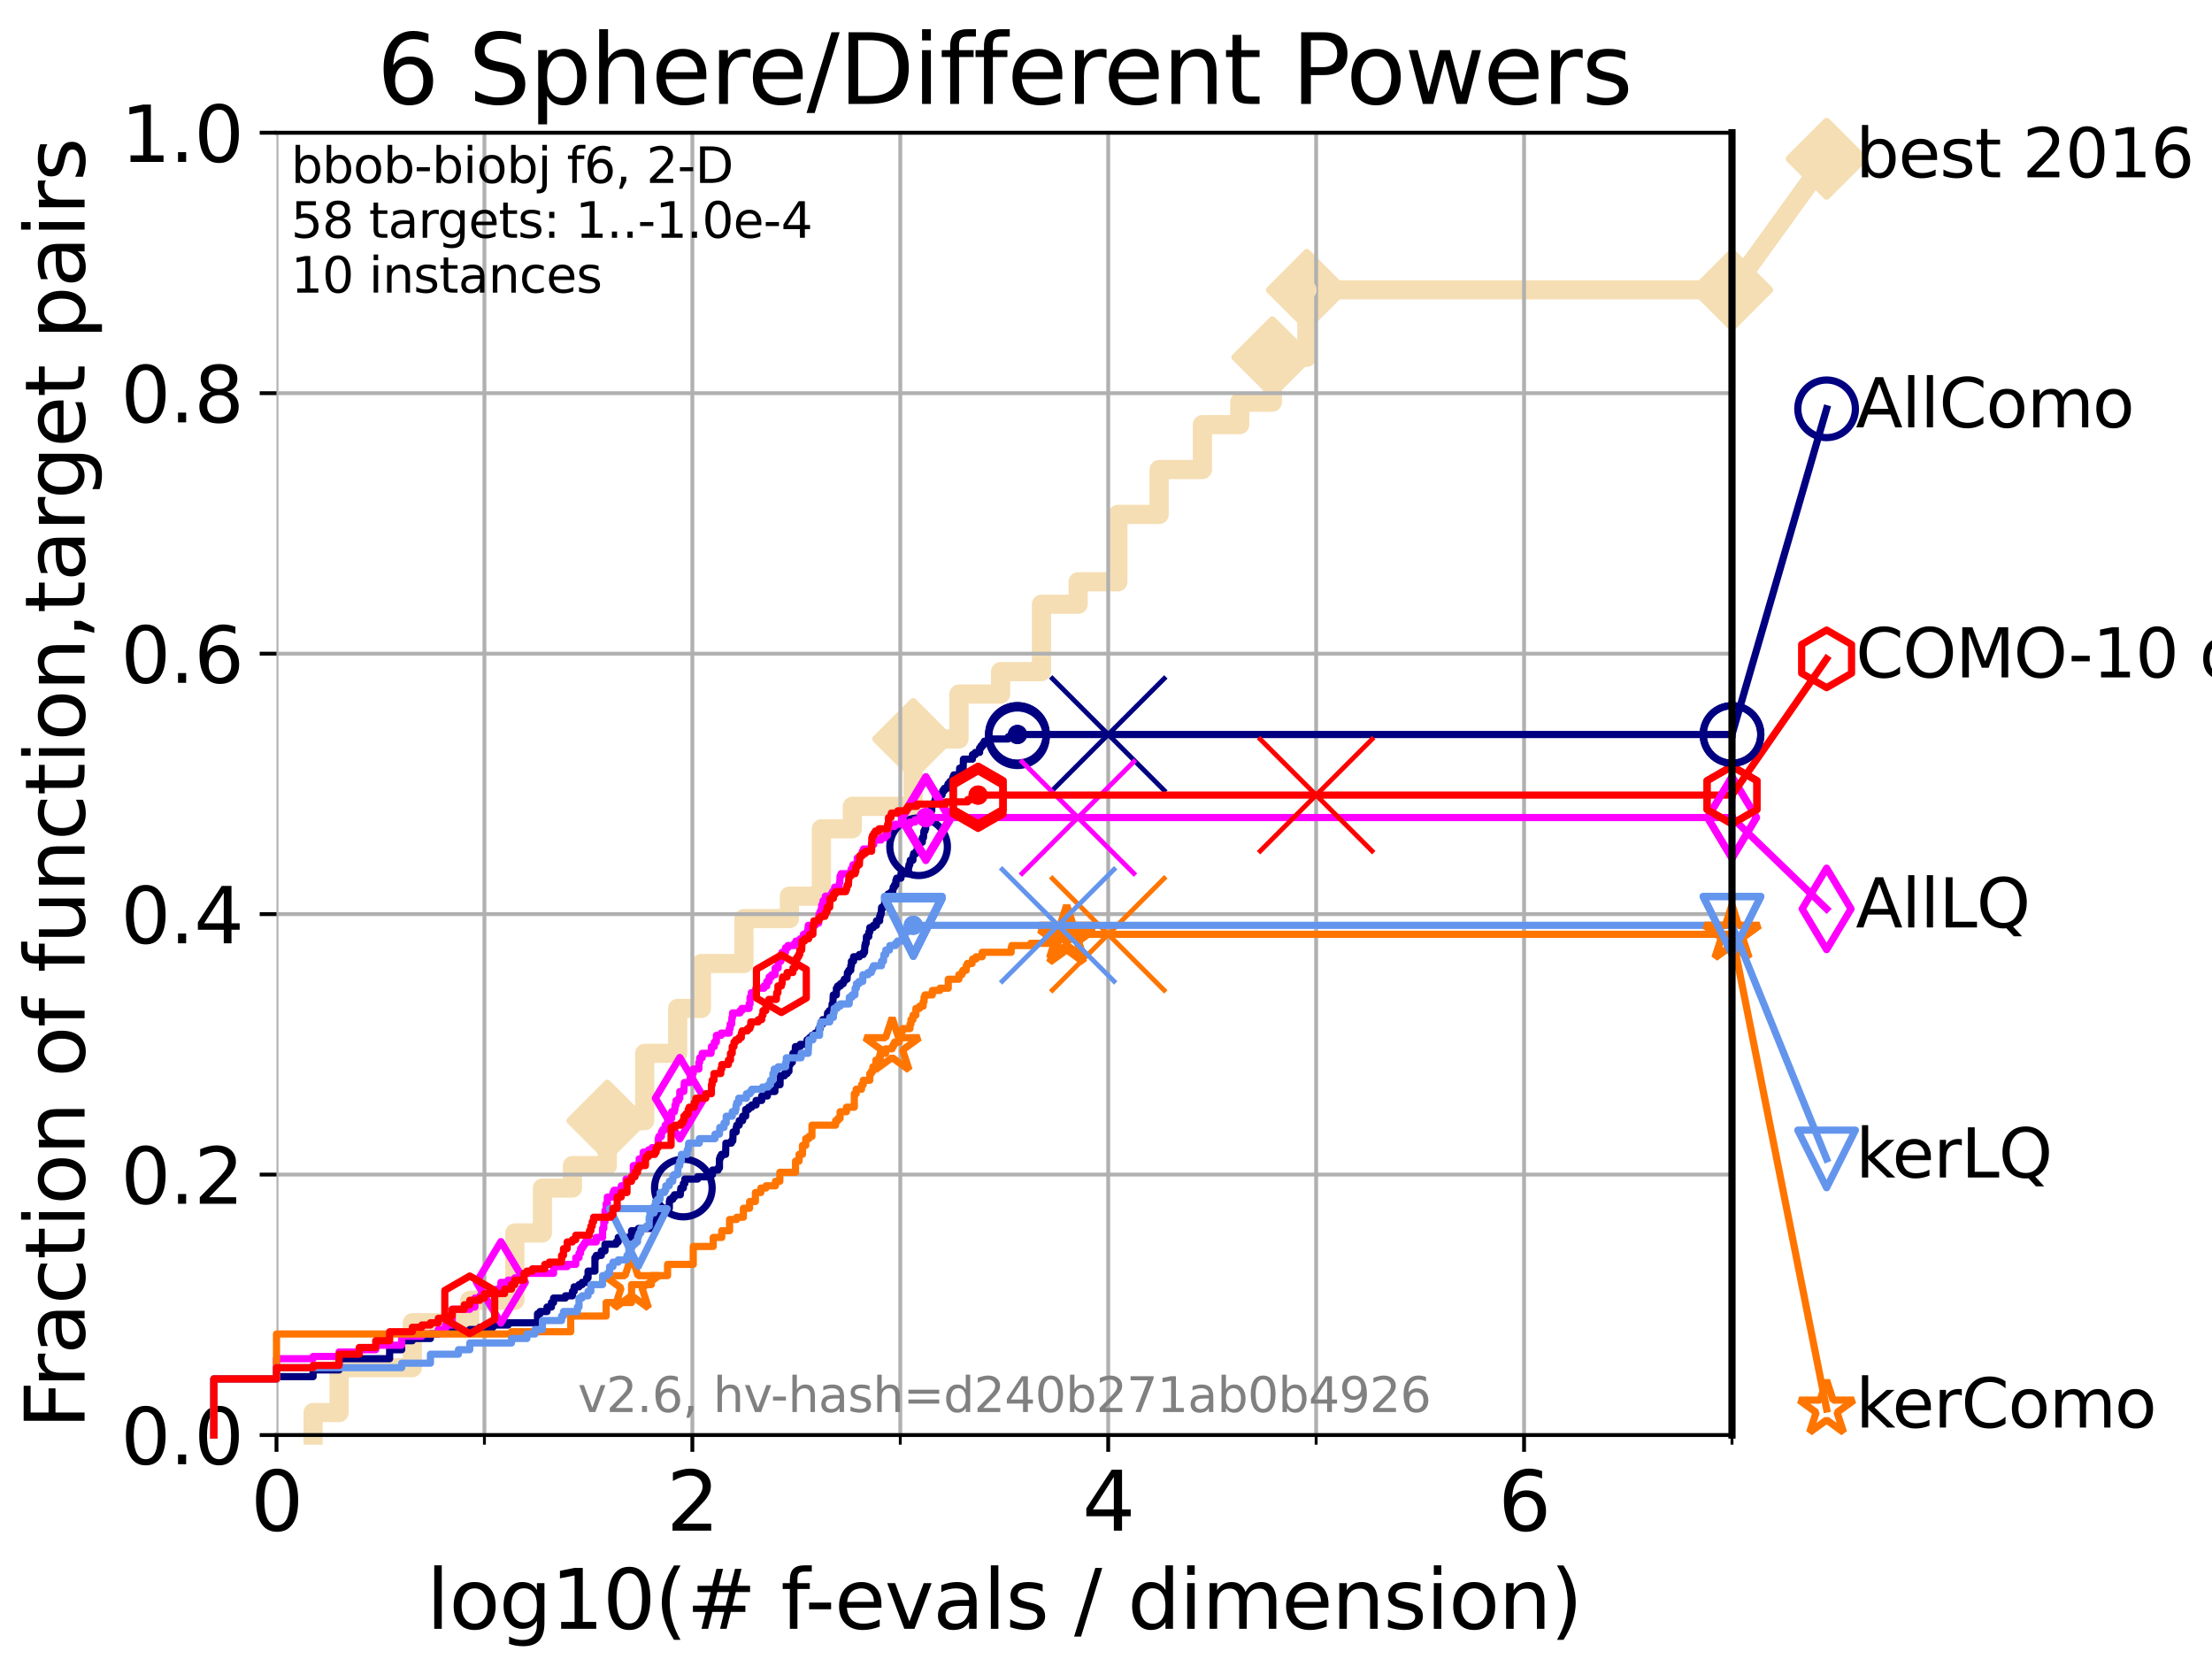 <?xml version="1.0" encoding="utf-8" standalone="no"?>
<!DOCTYPE svg PUBLIC "-//W3C//DTD SVG 1.1//EN"
  "http://www.w3.org/Graphics/SVG/1.1/DTD/svg11.dtd">
<svg xmlns:xlink="http://www.w3.org/1999/xlink" width="460.8pt" height="345.6pt" viewBox="0 0 460.8 345.6" xmlns="http://www.w3.org/2000/svg" version="1.1">
 <defs>
  <style type="text/css">*{stroke-linejoin: round; stroke-linecap: butt}</style>
 </defs>
 <g id="figure_1">
  <g id="patch_1">
   <path d="M 0 345.6 
L 460.8 345.6 
L 460.8 0 
L 0 0 
z
" style="fill: #ffffff"/>
  </g>
  <g id="axes_1">
   <g id="patch_2">
    <path d="M 57.6 298.944 
L 360.806 298.944 
L 360.806 27.648 
L 57.6 27.648 
z
" style="fill: #ffffff"/>
   </g>
   <g id="line2d_1">
    <path d="M 65.227 298.944 
L 65.227 294.266 
L 70.639 294.266 
L 70.639 284.911 
L 85.894 284.911 
L 85.894 275.556 
L 97.858 275.556 
L 97.858 270.879 
L 107.245 270.879 
L 107.245 256.846 
L 112.989 256.846 
L 112.989 247.491 
L 119.248 247.491 
L 119.248 242.814 
L 126.517 242.814 
L 126.517 233.459 
L 134.305 233.459 
L 134.305 219.426 
L 141.173 219.426 
L 141.173 210.071 
L 146.109 210.071 
L 146.109 200.716 
L 154.971 200.716 
L 154.971 191.361 
L 164.453 191.361 
L 164.453 186.684 
L 171.114 186.684 
L 171.114 172.651 
L 177.556 172.651 
L 177.556 167.974 
L 190.224 167.974 
L 190.224 153.941 
L 199.773 153.941 
L 199.773 144.586 
L 208.44 144.586 
L 208.44 139.908 
L 216.955 139.908 
L 216.955 125.876 
L 224.591 125.876 
L 224.591 121.198 
L 232.877 121.198 
L 232.877 107.166 
L 241.468 107.166 
L 241.468 97.811 
L 250.483 97.811 
L 250.483 88.456 
L 258.259 88.456 
L 258.259 83.778 
L 265.057 83.778 
L 265.057 74.423 
L 272.245 74.423 
L 272.245 60.391 
L 360.806 60.391 
" style="fill: none; stroke: #f5deb3; stroke-width: 4; stroke-linecap: square"/>
   </g>
   <g id="line2d_2">
    <defs>
     <path id="mc500fb22fe" d="M -0 7.778 
L 7.778 0 
L 0 -7.778 
L -7.778 -0 
z
" style="stroke: #f5deb3; stroke-width: 1.5; stroke-linejoin: miter"/>
    </defs>
    <g>
     <use xlink:href="#mc500fb22fe" x="126.517" y="233.459" style="fill: #f5deb3; stroke: #f5deb3; stroke-width: 1.5; stroke-linejoin: miter"/>
     <use xlink:href="#mc500fb22fe" x="190.224" y="153.941" style="fill: #f5deb3; stroke: #f5deb3; stroke-width: 1.5; stroke-linejoin: miter"/>
     <use xlink:href="#mc500fb22fe" x="265.057" y="74.423" style="fill: #f5deb3; stroke: #f5deb3; stroke-width: 1.5; stroke-linejoin: miter"/>
     <use xlink:href="#mc500fb22fe" x="272.245" y="60.391" style="fill: #f5deb3; stroke: #f5deb3; stroke-width: 1.5; stroke-linejoin: miter"/>
     <use xlink:href="#mc500fb22fe" x="360.806" y="60.391" style="fill: #f5deb3; stroke: #f5deb3; stroke-width: 1.5; stroke-linejoin: miter"/>
    </g>
   </g>
   <g id="line2d_3">
    <path style="fill: none; stroke: #f5deb3; stroke-width: 4; stroke-linecap: square"/>
    <g/>
   </g>
   <g id="line2d_4">
    <path d="M 360.806 60.391 
L 380.515 33.074 
" style="fill: none; stroke: #f5deb3; stroke-width: 4; stroke-linecap: square"/>
    <g>
     <use xlink:href="#mc500fb22fe" x="360.806" y="60.391" style="fill: #f5deb3; stroke: #f5deb3; stroke-width: 1.5; stroke-linejoin: miter"/>
     <use xlink:href="#mc500fb22fe" x="380.515" y="33.074" style="fill: #f5deb3; stroke: #f5deb3; stroke-width: 1.5; stroke-linejoin: miter"/>
    </g>
   </g>
   <g id="matplotlib.axis_1">
    <g id="xtick_1">
     <g id="line2d_5">
      <path d="M 57.6 298.944 
L 57.6 27.648 
" clip-path="url(#pb40051a556)" style="fill: none; stroke: #b0b0b0; stroke-width: 0.8; stroke-linecap: square"/>
     </g>
     <g id="line2d_6">
      <defs>
       <path id="m6cbe19ba05" d="M 0 0 
L 0 3.5 
" style="stroke: #000000; stroke-width: 0.8"/>
      </defs>
      <g>
       <use xlink:href="#m6cbe19ba05" x="57.6" y="298.944" style="stroke: #000000; stroke-width: 0.8"/>
      </g>
     </g>
     <g id="text_1">
      <!-- 0 -->
      <g transform="translate(52.192 318.861) scale(0.17 -0.17)">
       <defs>
        <path id="DejaVuSans-30" d="M 2034 4250 
Q 1547 4250 1301 3770 
Q 1056 3291 1056 2328 
Q 1056 1369 1301 889 
Q 1547 409 2034 409 
Q 2525 409 2770 889 
Q 3016 1369 3016 2328 
Q 3016 3291 2770 3770 
Q 2525 4250 2034 4250 
z
M 2034 4750 
Q 2819 4750 3233 4129 
Q 3647 3509 3647 2328 
Q 3647 1150 3233 529 
Q 2819 -91 2034 -91 
Q 1250 -91 836 529 
Q 422 1150 422 2328 
Q 422 3509 836 4129 
Q 1250 4750 2034 4750 
z
" transform="scale(0.016)"/>
       </defs>
       <use xlink:href="#DejaVuSans-30"/>
      </g>
     </g>
    </g>
    <g id="xtick_2">
     <g id="line2d_7">
      <path d="M 144.23 298.944 
L 144.23 27.648 
" clip-path="url(#pb40051a556)" style="fill: none; stroke: #b0b0b0; stroke-width: 0.8; stroke-linecap: square"/>
     </g>
     <g id="line2d_8">
      <g>
       <use xlink:href="#m6cbe19ba05" x="144.23" y="298.944" style="stroke: #000000; stroke-width: 0.8"/>
      </g>
     </g>
     <g id="text_2">
      <!-- 2 -->
      <g transform="translate(138.822 318.861) scale(0.17 -0.17)">
       <defs>
        <path id="DejaVuSans-32" d="M 1228 531 
L 3431 531 
L 3431 0 
L 469 0 
L 469 531 
Q 828 903 1448 1529 
Q 2069 2156 2228 2338 
Q 2531 2678 2651 2914 
Q 2772 3150 2772 3378 
Q 2772 3750 2511 3984 
Q 2250 4219 1831 4219 
Q 1534 4219 1204 4116 
Q 875 4013 500 3803 
L 500 4441 
Q 881 4594 1212 4672 
Q 1544 4750 1819 4750 
Q 2544 4750 2975 4387 
Q 3406 4025 3406 3419 
Q 3406 3131 3298 2873 
Q 3191 2616 2906 2266 
Q 2828 2175 2409 1742 
Q 1991 1309 1228 531 
z
" transform="scale(0.016)"/>
       </defs>
       <use xlink:href="#DejaVuSans-32"/>
      </g>
     </g>
    </g>
    <g id="xtick_3">
     <g id="line2d_9">
      <path d="M 230.861 298.944 
L 230.861 27.648 
" clip-path="url(#pb40051a556)" style="fill: none; stroke: #b0b0b0; stroke-width: 0.8; stroke-linecap: square"/>
     </g>
     <g id="line2d_10">
      <g>
       <use xlink:href="#m6cbe19ba05" x="230.861" y="298.944" style="stroke: #000000; stroke-width: 0.8"/>
      </g>
     </g>
     <g id="text_3">
      <!-- 4 -->
      <g transform="translate(225.453 318.861) scale(0.17 -0.17)">
       <defs>
        <path id="DejaVuSans-34" d="M 2419 4116 
L 825 1625 
L 2419 1625 
L 2419 4116 
z
M 2253 4666 
L 3047 4666 
L 3047 1625 
L 3713 1625 
L 3713 1100 
L 3047 1100 
L 3047 0 
L 2419 0 
L 2419 1100 
L 313 1100 
L 313 1709 
L 2253 4666 
z
" transform="scale(0.016)"/>
       </defs>
       <use xlink:href="#DejaVuSans-34"/>
      </g>
     </g>
    </g>
    <g id="xtick_4">
     <g id="line2d_11">
      <path d="M 317.491 298.944 
L 317.491 27.648 
" clip-path="url(#pb40051a556)" style="fill: none; stroke: #b0b0b0; stroke-width: 0.8; stroke-linecap: square"/>
     </g>
     <g id="line2d_12">
      <g>
       <use xlink:href="#m6cbe19ba05" x="317.491" y="298.944" style="stroke: #000000; stroke-width: 0.8"/>
      </g>
     </g>
     <g id="text_4">
      <!-- 6 -->
      <g transform="translate(312.083 318.861) scale(0.17 -0.17)">
       <defs>
        <path id="DejaVuSans-36" d="M 2113 2584 
Q 1688 2584 1439 2293 
Q 1191 2003 1191 1497 
Q 1191 994 1439 701 
Q 1688 409 2113 409 
Q 2538 409 2786 701 
Q 3034 994 3034 1497 
Q 3034 2003 2786 2293 
Q 2538 2584 2113 2584 
z
M 3366 4563 
L 3366 3988 
Q 3128 4100 2886 4159 
Q 2644 4219 2406 4219 
Q 1781 4219 1451 3797 
Q 1122 3375 1075 2522 
Q 1259 2794 1537 2939 
Q 1816 3084 2150 3084 
Q 2853 3084 3261 2657 
Q 3669 2231 3669 1497 
Q 3669 778 3244 343 
Q 2819 -91 2113 -91 
Q 1303 -91 875 529 
Q 447 1150 447 2328 
Q 447 3434 972 4092 
Q 1497 4750 2381 4750 
Q 2619 4750 2861 4703 
Q 3103 4656 3366 4563 
z
" transform="scale(0.016)"/>
       </defs>
       <use xlink:href="#DejaVuSans-36"/>
      </g>
     </g>
    </g>
    <g id="xtick_5">
     <g id="line2d_13">
      <path d="M 100.915 298.944 
L 100.915 27.648 
" clip-path="url(#pb40051a556)" style="fill: none; stroke: #b0b0b0; stroke-width: 0.8; stroke-linecap: square"/>
     </g>
     <g id="line2d_14">
      <defs>
       <path id="mb89304f7c3" d="M 0 0 
L 0 2 
" style="stroke: #000000; stroke-width: 0.6"/>
      </defs>
      <g>
       <use xlink:href="#mb89304f7c3" x="100.915" y="298.944" style="stroke: #000000; stroke-width: 0.6"/>
      </g>
     </g>
    </g>
    <g id="xtick_6">
     <g id="line2d_15">
      <path d="M 187.546 298.944 
L 187.546 27.648 
" clip-path="url(#pb40051a556)" style="fill: none; stroke: #b0b0b0; stroke-width: 0.8; stroke-linecap: square"/>
     </g>
     <g id="line2d_16">
      <g>
       <use xlink:href="#mb89304f7c3" x="187.546" y="298.944" style="stroke: #000000; stroke-width: 0.6"/>
      </g>
     </g>
    </g>
    <g id="xtick_7">
     <g id="line2d_17">
      <path d="M 274.176 298.944 
L 274.176 27.648 
" clip-path="url(#pb40051a556)" style="fill: none; stroke: #b0b0b0; stroke-width: 0.8; stroke-linecap: square"/>
     </g>
     <g id="line2d_18">
      <g>
       <use xlink:href="#mb89304f7c3" x="274.176" y="298.944" style="stroke: #000000; stroke-width: 0.6"/>
      </g>
     </g>
    </g>
    <g id="xtick_8">
     <g id="line2d_19">
      <path d="M 360.806 298.944 
L 360.806 27.648 
" clip-path="url(#pb40051a556)" style="fill: none; stroke: #b0b0b0; stroke-width: 0.8; stroke-linecap: square"/>
     </g>
     <g id="line2d_20">
      <g>
       <use xlink:href="#mb89304f7c3" x="360.806" y="298.944" style="stroke: #000000; stroke-width: 0.6"/>
      </g>
     </g>
    </g>
    <g id="text_5">
     <!-- log10(# f-evals / dimension) -->
     <g transform="translate(88.823 339.314) scale(0.17 -0.17)">
      <defs>
       <path id="DejaVuSans-6c" d="M 603 4863 
L 1178 4863 
L 1178 0 
L 603 0 
L 603 4863 
z
" transform="scale(0.016)"/>
       <path id="DejaVuSans-6f" d="M 1959 3097 
Q 1497 3097 1228 2736 
Q 959 2375 959 1747 
Q 959 1119 1226 758 
Q 1494 397 1959 397 
Q 2419 397 2687 759 
Q 2956 1122 2956 1747 
Q 2956 2369 2687 2733 
Q 2419 3097 1959 3097 
z
M 1959 3584 
Q 2709 3584 3137 3096 
Q 3566 2609 3566 1747 
Q 3566 888 3137 398 
Q 2709 -91 1959 -91 
Q 1206 -91 779 398 
Q 353 888 353 1747 
Q 353 2609 779 3096 
Q 1206 3584 1959 3584 
z
" transform="scale(0.016)"/>
       <path id="DejaVuSans-67" d="M 2906 1791 
Q 2906 2416 2648 2759 
Q 2391 3103 1925 3103 
Q 1463 3103 1205 2759 
Q 947 2416 947 1791 
Q 947 1169 1205 825 
Q 1463 481 1925 481 
Q 2391 481 2648 825 
Q 2906 1169 2906 1791 
z
M 3481 434 
Q 3481 -459 3084 -895 
Q 2688 -1331 1869 -1331 
Q 1566 -1331 1297 -1286 
Q 1028 -1241 775 -1147 
L 775 -588 
Q 1028 -725 1275 -790 
Q 1522 -856 1778 -856 
Q 2344 -856 2625 -561 
Q 2906 -266 2906 331 
L 2906 616 
Q 2728 306 2450 153 
Q 2172 0 1784 0 
Q 1141 0 747 490 
Q 353 981 353 1791 
Q 353 2603 747 3093 
Q 1141 3584 1784 3584 
Q 2172 3584 2450 3431 
Q 2728 3278 2906 2969 
L 2906 3500 
L 3481 3500 
L 3481 434 
z
" transform="scale(0.016)"/>
       <path id="DejaVuSans-31" d="M 794 531 
L 1825 531 
L 1825 4091 
L 703 3866 
L 703 4441 
L 1819 4666 
L 2450 4666 
L 2450 531 
L 3481 531 
L 3481 0 
L 794 0 
L 794 531 
z
" transform="scale(0.016)"/>
       <path id="DejaVuSans-28" d="M 1984 4856 
Q 1566 4138 1362 3434 
Q 1159 2731 1159 2009 
Q 1159 1288 1364 580 
Q 1569 -128 1984 -844 
L 1484 -844 
Q 1016 -109 783 600 
Q 550 1309 550 2009 
Q 550 2706 781 3412 
Q 1013 4119 1484 4856 
L 1984 4856 
z
" transform="scale(0.016)"/>
       <path id="DejaVuSans-23" d="M 3272 2816 
L 2363 2816 
L 2100 1772 
L 3016 1772 
L 3272 2816 
z
M 2803 4594 
L 2478 3297 
L 3391 3297 
L 3719 4594 
L 4219 4594 
L 3897 3297 
L 4872 3297 
L 4872 2816 
L 3775 2816 
L 3519 1772 
L 4513 1772 
L 4513 1294 
L 3397 1294 
L 3072 0 
L 2572 0 
L 2894 1294 
L 1978 1294 
L 1656 0 
L 1153 0 
L 1478 1294 
L 494 1294 
L 494 1772 
L 1594 1772 
L 1856 2816 
L 850 2816 
L 850 3297 
L 1978 3297 
L 2297 4594 
L 2803 4594 
z
" transform="scale(0.016)"/>
       <path id="DejaVuSans-20" transform="scale(0.016)"/>
       <path id="DejaVuSans-66" d="M 2375 4863 
L 2375 4384 
L 1825 4384 
Q 1516 4384 1395 4259 
Q 1275 4134 1275 3809 
L 1275 3500 
L 2222 3500 
L 2222 3053 
L 1275 3053 
L 1275 0 
L 697 0 
L 697 3053 
L 147 3053 
L 147 3500 
L 697 3500 
L 697 3744 
Q 697 4328 969 4595 
Q 1241 4863 1831 4863 
L 2375 4863 
z
" transform="scale(0.016)"/>
       <path id="DejaVuSans-2d" d="M 313 2009 
L 1997 2009 
L 1997 1497 
L 313 1497 
L 313 2009 
z
" transform="scale(0.016)"/>
       <path id="DejaVuSans-65" d="M 3597 1894 
L 3597 1613 
L 953 1613 
Q 991 1019 1311 708 
Q 1631 397 2203 397 
Q 2534 397 2845 478 
Q 3156 559 3463 722 
L 3463 178 
Q 3153 47 2828 -22 
Q 2503 -91 2169 -91 
Q 1331 -91 842 396 
Q 353 884 353 1716 
Q 353 2575 817 3079 
Q 1281 3584 2069 3584 
Q 2775 3584 3186 3129 
Q 3597 2675 3597 1894 
z
M 3022 2063 
Q 3016 2534 2758 2815 
Q 2500 3097 2075 3097 
Q 1594 3097 1305 2825 
Q 1016 2553 972 2059 
L 3022 2063 
z
" transform="scale(0.016)"/>
       <path id="DejaVuSans-76" d="M 191 3500 
L 800 3500 
L 1894 563 
L 2988 3500 
L 3597 3500 
L 2284 0 
L 1503 0 
L 191 3500 
z
" transform="scale(0.016)"/>
       <path id="DejaVuSans-61" d="M 2194 1759 
Q 1497 1759 1228 1600 
Q 959 1441 959 1056 
Q 959 750 1161 570 
Q 1363 391 1709 391 
Q 2188 391 2477 730 
Q 2766 1069 2766 1631 
L 2766 1759 
L 2194 1759 
z
M 3341 1997 
L 3341 0 
L 2766 0 
L 2766 531 
Q 2569 213 2275 61 
Q 1981 -91 1556 -91 
Q 1019 -91 701 211 
Q 384 513 384 1019 
Q 384 1609 779 1909 
Q 1175 2209 1959 2209 
L 2766 2209 
L 2766 2266 
Q 2766 2663 2505 2880 
Q 2244 3097 1772 3097 
Q 1472 3097 1187 3025 
Q 903 2953 641 2809 
L 641 3341 
Q 956 3463 1253 3523 
Q 1550 3584 1831 3584 
Q 2591 3584 2966 3190 
Q 3341 2797 3341 1997 
z
" transform="scale(0.016)"/>
       <path id="DejaVuSans-73" d="M 2834 3397 
L 2834 2853 
Q 2591 2978 2328 3040 
Q 2066 3103 1784 3103 
Q 1356 3103 1142 2972 
Q 928 2841 928 2578 
Q 928 2378 1081 2264 
Q 1234 2150 1697 2047 
L 1894 2003 
Q 2506 1872 2764 1633 
Q 3022 1394 3022 966 
Q 3022 478 2636 193 
Q 2250 -91 1575 -91 
Q 1294 -91 989 -36 
Q 684 19 347 128 
L 347 722 
Q 666 556 975 473 
Q 1284 391 1588 391 
Q 1994 391 2212 530 
Q 2431 669 2431 922 
Q 2431 1156 2273 1281 
Q 2116 1406 1581 1522 
L 1381 1569 
Q 847 1681 609 1914 
Q 372 2147 372 2553 
Q 372 3047 722 3315 
Q 1072 3584 1716 3584 
Q 2034 3584 2315 3537 
Q 2597 3491 2834 3397 
z
" transform="scale(0.016)"/>
       <path id="DejaVuSans-2f" d="M 1625 4666 
L 2156 4666 
L 531 -594 
L 0 -594 
L 1625 4666 
z
" transform="scale(0.016)"/>
       <path id="DejaVuSans-64" d="M 2906 2969 
L 2906 4863 
L 3481 4863 
L 3481 0 
L 2906 0 
L 2906 525 
Q 2725 213 2448 61 
Q 2172 -91 1784 -91 
Q 1150 -91 751 415 
Q 353 922 353 1747 
Q 353 2572 751 3078 
Q 1150 3584 1784 3584 
Q 2172 3584 2448 3432 
Q 2725 3281 2906 2969 
z
M 947 1747 
Q 947 1113 1208 752 
Q 1469 391 1925 391 
Q 2381 391 2643 752 
Q 2906 1113 2906 1747 
Q 2906 2381 2643 2742 
Q 2381 3103 1925 3103 
Q 1469 3103 1208 2742 
Q 947 2381 947 1747 
z
" transform="scale(0.016)"/>
       <path id="DejaVuSans-69" d="M 603 3500 
L 1178 3500 
L 1178 0 
L 603 0 
L 603 3500 
z
M 603 4863 
L 1178 4863 
L 1178 4134 
L 603 4134 
L 603 4863 
z
" transform="scale(0.016)"/>
       <path id="DejaVuSans-6d" d="M 3328 2828 
Q 3544 3216 3844 3400 
Q 4144 3584 4550 3584 
Q 5097 3584 5394 3201 
Q 5691 2819 5691 2113 
L 5691 0 
L 5113 0 
L 5113 2094 
Q 5113 2597 4934 2840 
Q 4756 3084 4391 3084 
Q 3944 3084 3684 2787 
Q 3425 2491 3425 1978 
L 3425 0 
L 2847 0 
L 2847 2094 
Q 2847 2600 2669 2842 
Q 2491 3084 2119 3084 
Q 1678 3084 1418 2786 
Q 1159 2488 1159 1978 
L 1159 0 
L 581 0 
L 581 3500 
L 1159 3500 
L 1159 2956 
Q 1356 3278 1631 3431 
Q 1906 3584 2284 3584 
Q 2666 3584 2933 3390 
Q 3200 3197 3328 2828 
z
" transform="scale(0.016)"/>
       <path id="DejaVuSans-6e" d="M 3513 2113 
L 3513 0 
L 2938 0 
L 2938 2094 
Q 2938 2591 2744 2837 
Q 2550 3084 2163 3084 
Q 1697 3084 1428 2787 
Q 1159 2491 1159 1978 
L 1159 0 
L 581 0 
L 581 3500 
L 1159 3500 
L 1159 2956 
Q 1366 3272 1645 3428 
Q 1925 3584 2291 3584 
Q 2894 3584 3203 3211 
Q 3513 2838 3513 2113 
z
" transform="scale(0.016)"/>
       <path id="DejaVuSans-29" d="M 513 4856 
L 1013 4856 
Q 1481 4119 1714 3412 
Q 1947 2706 1947 2009 
Q 1947 1309 1714 600 
Q 1481 -109 1013 -844 
L 513 -844 
Q 928 -128 1133 580 
Q 1338 1288 1338 2009 
Q 1338 2731 1133 3434 
Q 928 4138 513 4856 
z
" transform="scale(0.016)"/>
      </defs>
      <use xlink:href="#DejaVuSans-6c"/>
      <use xlink:href="#DejaVuSans-6f" x="27.783"/>
      <use xlink:href="#DejaVuSans-67" x="88.965"/>
      <use xlink:href="#DejaVuSans-31" x="152.441"/>
      <use xlink:href="#DejaVuSans-30" x="216.064"/>
      <use xlink:href="#DejaVuSans-28" x="279.688"/>
      <use xlink:href="#DejaVuSans-23" x="318.701"/>
      <use xlink:href="#DejaVuSans-20" x="402.49"/>
      <use xlink:href="#DejaVuSans-66" x="434.277"/>
      <use xlink:href="#DejaVuSans-2d" x="463.982"/>
      <use xlink:href="#DejaVuSans-65" x="500.066"/>
      <use xlink:href="#DejaVuSans-76" x="561.59"/>
      <use xlink:href="#DejaVuSans-61" x="620.77"/>
      <use xlink:href="#DejaVuSans-6c" x="682.049"/>
      <use xlink:href="#DejaVuSans-73" x="709.832"/>
      <use xlink:href="#DejaVuSans-20" x="761.932"/>
      <use xlink:href="#DejaVuSans-2f" x="793.719"/>
      <use xlink:href="#DejaVuSans-20" x="827.41"/>
      <use xlink:href="#DejaVuSans-64" x="859.197"/>
      <use xlink:href="#DejaVuSans-69" x="922.674"/>
      <use xlink:href="#DejaVuSans-6d" x="950.457"/>
      <use xlink:href="#DejaVuSans-65" x="1047.869"/>
      <use xlink:href="#DejaVuSans-6e" x="1109.393"/>
      <use xlink:href="#DejaVuSans-73" x="1172.771"/>
      <use xlink:href="#DejaVuSans-69" x="1224.871"/>
      <use xlink:href="#DejaVuSans-6f" x="1252.654"/>
      <use xlink:href="#DejaVuSans-6e" x="1313.836"/>
      <use xlink:href="#DejaVuSans-29" x="1377.215"/>
     </g>
    </g>
   </g>
   <g id="matplotlib.axis_2">
    <g id="ytick_1">
     <g id="line2d_21">
      <path d="M 57.6 298.944 
L 360.806 298.944 
" clip-path="url(#pb40051a556)" style="fill: none; stroke: #b0b0b0; stroke-width: 0.8; stroke-linecap: square"/>
     </g>
     <g id="line2d_22">
      <defs>
       <path id="m1804226ff8" d="M 0 0 
L -3.5 0 
" style="stroke: #000000; stroke-width: 0.8"/>
      </defs>
      <g>
       <use xlink:href="#m1804226ff8" x="57.6" y="298.944" style="stroke: #000000; stroke-width: 0.8"/>
      </g>
     </g>
     <g id="text_6">
      <!-- 0.0 -->
      <g transform="translate(25.155 305.023) scale(0.16 -0.16)">
       <defs>
        <path id="DejaVuSans-2e" d="M 684 794 
L 1344 794 
L 1344 0 
L 684 0 
L 684 794 
z
" transform="scale(0.016)"/>
       </defs>
       <use xlink:href="#DejaVuSans-30"/>
       <use xlink:href="#DejaVuSans-2e" x="63.623"/>
       <use xlink:href="#DejaVuSans-30" x="95.41"/>
      </g>
     </g>
    </g>
    <g id="ytick_2">
     <g id="line2d_23">
      <path d="M 57.6 244.685 
L 360.806 244.685 
" clip-path="url(#pb40051a556)" style="fill: none; stroke: #b0b0b0; stroke-width: 0.8; stroke-linecap: square"/>
     </g>
     <g id="line2d_24">
      <g>
       <use xlink:href="#m1804226ff8" x="57.6" y="244.685" style="stroke: #000000; stroke-width: 0.8"/>
      </g>
     </g>
     <g id="text_7">
      <!-- 0.2 -->
      <g transform="translate(25.155 250.764) scale(0.16 -0.16)">
       <use xlink:href="#DejaVuSans-30"/>
       <use xlink:href="#DejaVuSans-2e" x="63.623"/>
       <use xlink:href="#DejaVuSans-32" x="95.41"/>
      </g>
     </g>
    </g>
    <g id="ytick_3">
     <g id="line2d_25">
      <path d="M 57.6 190.426 
L 360.806 190.426 
" clip-path="url(#pb40051a556)" style="fill: none; stroke: #b0b0b0; stroke-width: 0.8; stroke-linecap: square"/>
     </g>
     <g id="line2d_26">
      <g>
       <use xlink:href="#m1804226ff8" x="57.6" y="190.426" style="stroke: #000000; stroke-width: 0.8"/>
      </g>
     </g>
     <g id="text_8">
      <!-- 0.4 -->
      <g transform="translate(25.155 196.504) scale(0.16 -0.16)">
       <use xlink:href="#DejaVuSans-30"/>
       <use xlink:href="#DejaVuSans-2e" x="63.623"/>
       <use xlink:href="#DejaVuSans-34" x="95.41"/>
      </g>
     </g>
    </g>
    <g id="ytick_4">
     <g id="line2d_27">
      <path d="M 57.6 136.166 
L 360.806 136.166 
" clip-path="url(#pb40051a556)" style="fill: none; stroke: #b0b0b0; stroke-width: 0.8; stroke-linecap: square"/>
     </g>
     <g id="line2d_28">
      <g>
       <use xlink:href="#m1804226ff8" x="57.6" y="136.166" style="stroke: #000000; stroke-width: 0.8"/>
      </g>
     </g>
     <g id="text_9">
      <!-- 0.6 -->
      <g transform="translate(25.155 142.245) scale(0.16 -0.16)">
       <use xlink:href="#DejaVuSans-30"/>
       <use xlink:href="#DejaVuSans-2e" x="63.623"/>
       <use xlink:href="#DejaVuSans-36" x="95.41"/>
      </g>
     </g>
    </g>
    <g id="ytick_5">
     <g id="line2d_29">
      <path d="M 57.6 81.907 
L 360.806 81.907 
" clip-path="url(#pb40051a556)" style="fill: none; stroke: #b0b0b0; stroke-width: 0.8; stroke-linecap: square"/>
     </g>
     <g id="line2d_30">
      <g>
       <use xlink:href="#m1804226ff8" x="57.6" y="81.907" style="stroke: #000000; stroke-width: 0.8"/>
      </g>
     </g>
     <g id="text_10">
      <!-- 0.8 -->
      <g transform="translate(25.155 87.986) scale(0.16 -0.16)">
       <defs>
        <path id="DejaVuSans-38" d="M 2034 2216 
Q 1584 2216 1326 1975 
Q 1069 1734 1069 1313 
Q 1069 891 1326 650 
Q 1584 409 2034 409 
Q 2484 409 2743 651 
Q 3003 894 3003 1313 
Q 3003 1734 2745 1975 
Q 2488 2216 2034 2216 
z
M 1403 2484 
Q 997 2584 770 2862 
Q 544 3141 544 3541 
Q 544 4100 942 4425 
Q 1341 4750 2034 4750 
Q 2731 4750 3128 4425 
Q 3525 4100 3525 3541 
Q 3525 3141 3298 2862 
Q 3072 2584 2669 2484 
Q 3125 2378 3379 2068 
Q 3634 1759 3634 1313 
Q 3634 634 3220 271 
Q 2806 -91 2034 -91 
Q 1263 -91 848 271 
Q 434 634 434 1313 
Q 434 1759 690 2068 
Q 947 2378 1403 2484 
z
M 1172 3481 
Q 1172 3119 1398 2916 
Q 1625 2713 2034 2713 
Q 2441 2713 2670 2916 
Q 2900 3119 2900 3481 
Q 2900 3844 2670 4047 
Q 2441 4250 2034 4250 
Q 1625 4250 1398 4047 
Q 1172 3844 1172 3481 
z
" transform="scale(0.016)"/>
       </defs>
       <use xlink:href="#DejaVuSans-30"/>
       <use xlink:href="#DejaVuSans-2e" x="63.623"/>
       <use xlink:href="#DejaVuSans-38" x="95.41"/>
      </g>
     </g>
    </g>
    <g id="ytick_6">
     <g id="line2d_31">
      <path d="M 57.6 27.648 
L 360.806 27.648 
" clip-path="url(#pb40051a556)" style="fill: none; stroke: #b0b0b0; stroke-width: 0.8; stroke-linecap: square"/>
     </g>
     <g id="line2d_32">
      <g>
       <use xlink:href="#m1804226ff8" x="57.6" y="27.648" style="stroke: #000000; stroke-width: 0.8"/>
      </g>
     </g>
     <g id="text_11">
      <!-- 1.0 -->
      <g transform="translate(25.155 33.727) scale(0.16 -0.16)">
       <use xlink:href="#DejaVuSans-31"/>
       <use xlink:href="#DejaVuSans-2e" x="63.623"/>
       <use xlink:href="#DejaVuSans-30" x="95.41"/>
      </g>
     </g>
    </g>
    <g id="text_12">
     <!-- Fraction of function,target pairs -->
     <g transform="translate(17.62 297.681) rotate(-90) scale(0.17 -0.17)">
      <defs>
       <path id="DejaVuSans-46" d="M 628 4666 
L 3309 4666 
L 3309 4134 
L 1259 4134 
L 1259 2759 
L 3109 2759 
L 3109 2228 
L 1259 2228 
L 1259 0 
L 628 0 
L 628 4666 
z
" transform="scale(0.016)"/>
       <path id="DejaVuSans-72" d="M 2631 2963 
Q 2534 3019 2420 3045 
Q 2306 3072 2169 3072 
Q 1681 3072 1420 2755 
Q 1159 2438 1159 1844 
L 1159 0 
L 581 0 
L 581 3500 
L 1159 3500 
L 1159 2956 
Q 1341 3275 1631 3429 
Q 1922 3584 2338 3584 
Q 2397 3584 2469 3576 
Q 2541 3569 2628 3553 
L 2631 2963 
z
" transform="scale(0.016)"/>
       <path id="DejaVuSans-63" d="M 3122 3366 
L 3122 2828 
Q 2878 2963 2633 3030 
Q 2388 3097 2138 3097 
Q 1578 3097 1268 2742 
Q 959 2388 959 1747 
Q 959 1106 1268 751 
Q 1578 397 2138 397 
Q 2388 397 2633 464 
Q 2878 531 3122 666 
L 3122 134 
Q 2881 22 2623 -34 
Q 2366 -91 2075 -91 
Q 1284 -91 818 406 
Q 353 903 353 1747 
Q 353 2603 823 3093 
Q 1294 3584 2113 3584 
Q 2378 3584 2631 3529 
Q 2884 3475 3122 3366 
z
" transform="scale(0.016)"/>
       <path id="DejaVuSans-74" d="M 1172 4494 
L 1172 3500 
L 2356 3500 
L 2356 3053 
L 1172 3053 
L 1172 1153 
Q 1172 725 1289 603 
Q 1406 481 1766 481 
L 2356 481 
L 2356 0 
L 1766 0 
Q 1100 0 847 248 
Q 594 497 594 1153 
L 594 3053 
L 172 3053 
L 172 3500 
L 594 3500 
L 594 4494 
L 1172 4494 
z
" transform="scale(0.016)"/>
       <path id="DejaVuSans-75" d="M 544 1381 
L 544 3500 
L 1119 3500 
L 1119 1403 
Q 1119 906 1312 657 
Q 1506 409 1894 409 
Q 2359 409 2629 706 
Q 2900 1003 2900 1516 
L 2900 3500 
L 3475 3500 
L 3475 0 
L 2900 0 
L 2900 538 
Q 2691 219 2414 64 
Q 2138 -91 1772 -91 
Q 1169 -91 856 284 
Q 544 659 544 1381 
z
M 1991 3584 
L 1991 3584 
z
" transform="scale(0.016)"/>
       <path id="DejaVuSans-2c" d="M 750 794 
L 1409 794 
L 1409 256 
L 897 -744 
L 494 -744 
L 750 256 
L 750 794 
z
" transform="scale(0.016)"/>
       <path id="DejaVuSans-70" d="M 1159 525 
L 1159 -1331 
L 581 -1331 
L 581 3500 
L 1159 3500 
L 1159 2969 
Q 1341 3281 1617 3432 
Q 1894 3584 2278 3584 
Q 2916 3584 3314 3078 
Q 3713 2572 3713 1747 
Q 3713 922 3314 415 
Q 2916 -91 2278 -91 
Q 1894 -91 1617 61 
Q 1341 213 1159 525 
z
M 3116 1747 
Q 3116 2381 2855 2742 
Q 2594 3103 2138 3103 
Q 1681 3103 1420 2742 
Q 1159 2381 1159 1747 
Q 1159 1113 1420 752 
Q 1681 391 2138 391 
Q 2594 391 2855 752 
Q 3116 1113 3116 1747 
z
" transform="scale(0.016)"/>
      </defs>
      <use xlink:href="#DejaVuSans-46"/>
      <use xlink:href="#DejaVuSans-72" x="50.27"/>
      <use xlink:href="#DejaVuSans-61" x="91.383"/>
      <use xlink:href="#DejaVuSans-63" x="152.662"/>
      <use xlink:href="#DejaVuSans-74" x="207.643"/>
      <use xlink:href="#DejaVuSans-69" x="246.852"/>
      <use xlink:href="#DejaVuSans-6f" x="274.635"/>
      <use xlink:href="#DejaVuSans-6e" x="335.816"/>
      <use xlink:href="#DejaVuSans-20" x="399.195"/>
      <use xlink:href="#DejaVuSans-6f" x="430.982"/>
      <use xlink:href="#DejaVuSans-66" x="492.164"/>
      <use xlink:href="#DejaVuSans-20" x="527.369"/>
      <use xlink:href="#DejaVuSans-66" x="559.156"/>
      <use xlink:href="#DejaVuSans-75" x="594.361"/>
      <use xlink:href="#DejaVuSans-6e" x="657.74"/>
      <use xlink:href="#DejaVuSans-63" x="721.119"/>
      <use xlink:href="#DejaVuSans-74" x="776.1"/>
      <use xlink:href="#DejaVuSans-69" x="815.309"/>
      <use xlink:href="#DejaVuSans-6f" x="843.092"/>
      <use xlink:href="#DejaVuSans-6e" x="904.273"/>
      <use xlink:href="#DejaVuSans-2c" x="967.652"/>
      <use xlink:href="#DejaVuSans-74" x="999.439"/>
      <use xlink:href="#DejaVuSans-61" x="1038.648"/>
      <use xlink:href="#DejaVuSans-72" x="1099.928"/>
      <use xlink:href="#DejaVuSans-67" x="1139.291"/>
      <use xlink:href="#DejaVuSans-65" x="1202.768"/>
      <use xlink:href="#DejaVuSans-74" x="1264.291"/>
      <use xlink:href="#DejaVuSans-20" x="1303.5"/>
      <use xlink:href="#DejaVuSans-70" x="1335.287"/>
      <use xlink:href="#DejaVuSans-61" x="1398.764"/>
      <use xlink:href="#DejaVuSans-69" x="1460.043"/>
      <use xlink:href="#DejaVuSans-72" x="1487.826"/>
      <use xlink:href="#DejaVuSans-73" x="1528.939"/>
     </g>
    </g>
   </g>
   <g id="line2d_33">
    <defs>
     <path id="m72962d9ec3" d="M 0 1.5 
C 0.398 1.5 0.779 1.342 1.061 1.061 
C 1.342 0.779 1.5 0.398 1.5 0 
C 1.5 -0.398 1.342 -0.779 1.061 -1.061 
C 0.779 -1.342 0.398 -1.5 0 -1.5 
C -0.398 -1.5 -0.779 -1.342 -1.061 -1.061 
C -1.342 -0.779 -1.5 -0.398 -1.5 0 
C -1.5 0.398 -1.342 0.779 -1.061 1.061 
C -0.779 1.342 -0.398 1.5 0 1.5 
z
" style="stroke: #f5deb3"/>
    </defs>
    <g>
     <use xlink:href="#m72962d9ec3" x="272.245" y="60.391" style="fill: #f5deb3; stroke: #f5deb3"/>
     <use xlink:href="#m72962d9ec3" x="272.245" y="60.391" style="fill: #f5deb3; stroke: #f5deb3"/>
    </g>
   </g>
   <g id="line2d_34">
    <defs>
     <path id="mf621eb6e64" d="M 0 1.5 
C 0.398 1.5 0.779 1.342 1.061 1.061 
C 1.342 0.779 1.5 0.398 1.5 0 
C 1.5 -0.398 1.342 -0.779 1.061 -1.061 
C 0.779 -1.342 0.398 -1.5 0 -1.5 
C -0.398 -1.5 -0.779 -1.342 -1.061 -1.061 
C -1.342 -0.779 -1.5 -0.398 -1.5 0 
C -1.5 0.398 -1.342 0.779 -1.061 1.061 
C -0.779 1.342 -0.398 1.5 0 1.5 
z
" style="stroke: #000080"/>
    </defs>
    <g>
     <use xlink:href="#mf621eb6e64" x="211.955" y="153.005" style="fill: #000080; stroke: #000080"/>
     <use xlink:href="#mf621eb6e64" x="211.955" y="153.005" style="fill: #000080; stroke: #000080"/>
    </g>
   </g>
   <g id="line2d_35">
    <path d="M 44.561 298.944 
L 44.561 287.25 
L 57.6 287.25 
L 57.6 286.782 
L 65.227 286.782 
L 65.227 285.379 
L 70.639 285.379 
L 70.639 283.04 
L 81.166 283.04 
L 81.166 281.169 
L 83.678 281.169 
L 83.678 279.298 
L 85.894 279.298 
L 85.894 278.831 
L 89.669 278.831 
L 89.669 277.895 
L 91.306 277.895 
L 91.306 277.427 
L 97.858 277.427 
L 97.858 276.96 
L 99.95 276.96 
L 99.95 276.492 
L 102.708 276.492 
L 102.708 276.024 
L 105.851 276.024 
L 105.851 275.556 
L 111.972 275.556 
L 111.972 273.685 
L 112.488 273.685 
L 112.488 273.218 
L 113.954 273.218 
L 113.954 272.282 
L 114.872 272.282 
L 114.872 271.347 
L 115.315 271.347 
L 115.315 270.411 
L 117.772 270.411 
L 117.772 269.943 
L 119.248 269.943 
L 119.248 269.008 
L 119.6 269.008 
L 119.6 268.072 
L 120.617 268.072 
L 120.617 267.605 
L 121.266 267.605 
L 121.266 267.137 
L 122.199 267.137 
L 122.199 266.201 
L 122.5 266.201 
L 122.5 264.798 
L 123.936 264.798 
L 123.936 261.992 
L 124.211 261.992 
L 124.211 261.524 
L 125.271 261.524 
L 125.271 260.588 
L 126.029 260.588 
L 126.029 259.185 
L 128.354 259.185 
L 128.354 258.717 
L 128.786 258.717 
L 128.786 257.782 
L 131.564 257.782 
L 131.564 256.379 
L 132.984 256.379 
L 132.984 255.911 
L 135.981 255.911 
L 135.981 254.975 
L 136.127 254.975 
L 136.127 254.04 
L 137.521 254.04 
L 137.521 253.104 
L 138.051 253.104 
L 138.051 252.637 
L 138.31 252.637 
L 138.31 251.701 
L 139.435 251.701 
L 139.435 250.298 
L 139.556 250.298 
L 139.556 249.83 
L 140.15 249.83 
L 140.15 249.362 
L 140.497 249.362 
L 140.497 248.895 
L 141.718 248.895 
L 141.826 247.491 
L 142.353 247.491 
L 142.353 246.556 
L 142.662 246.556 
L 142.662 245.62 
L 145.327 245.62 
L 145.327 245.153 
L 147.582 245.153 
L 147.582 244.685 
L 148.428 244.685 
L 148.428 243.749 
L 149.595 243.749 
L 149.595 243.282 
L 149.876 243.282 
L 149.876 241.411 
L 150.015 241.411 
L 150.015 240.943 
L 150.289 240.943 
L 150.289 240.475 
L 151.155 240.475 
L 151.22 238.136 
L 152.353 238.136 
L 152.353 237.669 
L 152.656 237.669 
L 152.716 235.798 
L 153.364 235.798 
L 153.364 234.862 
L 153.479 234.862 
L 153.479 234.394 
L 153.99 234.394 
L 153.99 233.459 
L 154.704 233.459 
L 154.704 232.523 
L 155.34 232.523 
L 155.34 231.12 
L 155.955 231.12 
L 155.955 230.652 
L 156.599 230.652 
L 156.599 230.184 
L 157.503 230.184 
L 157.503 229.249 
L 158.674 229.249 
L 158.674 228.313 
L 159.858 228.313 
L 159.858 227.378 
L 161.43 227.378 
L 161.43 226.442 
L 161.542 226.442 
L 161.542 225.975 
L 162.492 225.975 
L 162.528 224.104 
L 163.43 224.104 
L 163.43 223.636 
L 163.998 223.636 
L 163.998 223.168 
L 164.356 223.168 
L 164.356 221.765 
L 164.644 221.765 
L 164.644 221.297 
L 165.053 221.297 
L 165.053 220.362 
L 165.177 220.362 
L 165.177 219.426 
L 165.635 219.426 
L 165.695 218.023 
L 166.69 218.023 
L 166.69 217.555 
L 168.117 217.555 
L 168.117 216.62 
L 168.663 216.62 
L 168.663 216.152 
L 169.145 216.152 
L 169.145 215.684 
L 169.832 215.684 
L 169.832 215.216 
L 170.566 215.216 
L 170.566 214.281 
L 170.865 214.281 
L 170.956 213.345 
L 171.383 213.345 
L 171.383 212.41 
L 172.314 212.41 
L 172.399 211.007 
L 172.753 211.007 
L 172.753 210.539 
L 173.262 210.539 
L 173.342 209.136 
L 173.502 209.136 
L 173.581 207.265 
L 174.222 207.265 
L 174.241 205.861 
L 174.506 205.861 
L 174.506 205.394 
L 175.081 205.394 
L 175.081 204.926 
L 175.656 204.926 
L 175.656 204.458 
L 175.884 204.458 
L 175.884 203.99 
L 176.453 203.99 
L 176.537 202.587 
L 176.822 202.587 
L 176.822 202.119 
L 177.233 202.119 
L 177.233 201.184 
L 177.363 201.184 
L 177.363 200.248 
L 177.81 200.248 
L 177.81 199.313 
L 179.018 199.313 
L 179.018 198.845 
L 179.829 198.845 
L 179.829 198.377 
L 180.096 198.377 
L 180.166 196.974 
L 180.263 196.974 
L 180.263 196.506 
L 180.442 196.506 
L 180.497 195.103 
L 180.983 195.103 
L 180.983 194.168 
L 181.195 194.168 
L 181.195 193.232 
L 181.932 193.232 
L 181.932 192.764 
L 182.58 192.764 
L 182.58 191.829 
L 183.254 191.829 
L 183.254 190.893 
L 183.395 190.893 
L 183.395 190.426 
L 183.558 190.426 
L 183.651 189.022 
L 184.142 189.022 
L 184.142 188.555 
L 184.299 188.555 
L 184.299 187.619 
L 184.433 187.619 
L 184.433 187.151 
L 184.752 187.151 
L 184.752 186.684 
L 185.023 186.684 
L 185.023 186.216 
L 185.689 186.216 
L 185.689 185.748 
L 185.987 185.748 
L 186.069 184.813 
L 186.332 184.813 
L 186.332 184.345 
L 186.62 184.345 
L 186.62 183.409 
L 186.787 183.409 
L 186.787 182.942 
L 187.686 182.942 
L 187.686 182.006 
L 189.218 182.006 
L 189.27 180.603 
L 189.356 180.603 
L 189.356 180.135 
L 189.526 180.135 
L 189.627 179.2 
L 190.175 179.2 
L 190.207 178.264 
L 190.338 178.264 
L 190.338 177.796 
L 190.85 177.796 
L 190.85 177.329 
L 191.108 177.329 
L 191.108 176.393 
L 191.363 176.393 
L 191.363 175.458 
L 192.138 175.458 
L 192.138 174.522 
L 192.372 174.522 
L 192.467 173.119 
L 192.683 173.119 
L 192.683 172.651 
L 192.839 172.651 
L 192.868 170.78 
L 193.128 170.78 
L 193.135 169.845 
L 193.875 169.845 
L 193.875 168.909 
L 194.102 168.909 
L 194.102 167.974 
L 194.228 167.974 
L 194.228 167.506 
L 194.626 167.506 
L 194.626 167.038 
L 194.793 167.038 
L 194.793 166.57 
L 194.914 166.57 
L 194.914 166.103 
L 195.79 166.103 
L 195.79 165.635 
L 196.245 165.635 
L 196.245 165.167 
L 196.387 165.167 
L 196.387 164.699 
L 196.719 164.699 
L 196.719 164.232 
L 197.327 164.232 
L 197.327 163.764 
L 197.489 163.764 
L 197.489 163.296 
L 197.862 163.296 
L 197.862 162.828 
L 198.361 162.828 
L 198.361 162.36 
L 198.487 162.36 
L 198.487 161.893 
L 198.697 161.893 
L 198.697 161.425 
L 199.836 161.425 
L 199.919 160.022 
L 200.636 160.022 
L 200.702 158.151 
L 202.573 158.151 
L 202.573 157.215 
L 203.169 157.215 
L 203.169 156.747 
L 204.069 156.747 
L 204.069 155.812 
L 204.387 155.812 
L 204.387 155.344 
L 204.779 155.344 
L 204.779 154.876 
L 205.051 154.876 
L 205.051 154.409 
L 206.289 154.409 
L 206.289 153.941 
L 210.045 153.941 
L 210.045 153.473 
L 211.955 153.473 
L 211.955 153.005 
L 360.806 153.005 
L 360.806 153.005 
" style="fill: none; stroke: #000080; stroke-width: 1.5; stroke-linecap: square"/>
   </g>
   <g id="line2d_36">
    <defs>
     <path id="m0971c16a49" d="M 0 6 
C 1.591 6 3.117 5.368 4.243 4.243 
C 5.368 3.117 6 1.591 6 0 
C 6 -1.591 5.368 -3.117 4.243 -4.243 
C 3.117 -5.368 1.591 -6 0 -6 
C -1.591 -6 -3.117 -5.368 -4.243 -4.243 
C -5.368 -3.117 -6 -1.591 -6 0 
C -6 1.591 -5.368 3.117 -4.243 4.243 
C -3.117 5.368 -1.591 6 0 6 
z
" style="stroke: #000080; stroke-width: 1.5"/>
    </defs>
    <g>
     <use xlink:href="#m0971c16a49" x="142.353" y="247.491" style="fill-opacity: 0; stroke: #000080; stroke-width: 1.5"/>
     <use xlink:href="#m0971c16a49" x="191.363" y="176.393" style="fill-opacity: 0; stroke: #000080; stroke-width: 1.5"/>
     <use xlink:href="#m0971c16a49" x="211.955" y="153.473" style="fill-opacity: 0; stroke: #000080; stroke-width: 1.5"/>
     <use xlink:href="#m0971c16a49" x="211.955" y="153.005" style="fill-opacity: 0; stroke: #000080; stroke-width: 1.5"/>
     <use xlink:href="#m0971c16a49" x="211.955" y="153.005" style="fill-opacity: 0; stroke: #000080; stroke-width: 1.5"/>
     <use xlink:href="#m0971c16a49" x="360.806" y="153.005" style="fill-opacity: 0; stroke: #000080; stroke-width: 1.5"/>
    </g>
   </g>
   <g id="line2d_37">
    <path style="fill: none; stroke: #000080; stroke-width: 1.5; stroke-linecap: square"/>
    <g/>
   </g>
   <g id="line2d_38">
    <path d="M 230.87 153.005 
" clip-path="url(#pb40051a556)" style="fill: none; stroke: #000080; stroke-width: 1.5; stroke-linecap: square"/>
    <defs>
     <path id="m0ced1d07a7" d="M -12 12 
L 12 -12 
M -12 -12 
L 12 12 
" style="stroke: #000080"/>
    </defs>
    <g clip-path="url(#pb40051a556)">
     <use xlink:href="#m0ced1d07a7" x="230.87" y="153.005" style="fill: #000080; stroke: #000080"/>
    </g>
   </g>
   <g id="line2d_39">
    <defs>
     <path id="m1fa214e21d" d="M 0 1.5 
C 0.398 1.5 0.779 1.342 1.061 1.061 
C 1.342 0.779 1.5 0.398 1.5 0 
C 1.5 -0.398 1.342 -0.779 1.061 -1.061 
C 0.779 -1.342 0.398 -1.5 0 -1.5 
C -0.398 -1.5 -0.779 -1.342 -1.061 -1.061 
C -1.342 -0.779 -1.5 -0.398 -1.5 0 
C -1.5 0.398 -1.342 0.779 -1.061 1.061 
C -0.779 1.342 -0.398 1.5 0 1.5 
z
" style="stroke: #ff00ff"/>
    </defs>
    <g>
     <use xlink:href="#m1fa214e21d" x="192.875" y="170.312" style="fill: #ff00ff; stroke: #ff00ff"/>
     <use xlink:href="#m1fa214e21d" x="192.875" y="170.312" style="fill: #ff00ff; stroke: #ff00ff"/>
    </g>
   </g>
   <g id="line2d_40">
    <path d="M 44.561 298.944 
L 44.561 287.25 
L 57.6 287.25 
L 57.6 283.04 
L 65.227 283.04 
L 65.227 282.573 
L 70.639 282.573 
L 70.639 281.637 
L 74.837 281.637 
L 74.837 281.169 
L 78.267 281.169 
L 78.267 280.234 
L 83.678 280.234 
L 83.678 278.363 
L 87.876 278.363 
L 87.876 277.895 
L 91.306 277.895 
L 91.306 276.96 
L 92.812 276.96 
L 92.812 276.024 
L 94.206 276.024 
L 94.206 272.75 
L 97.858 272.75 
L 97.858 272.282 
L 98.933 272.282 
L 98.933 270.411 
L 99.95 270.411 
L 99.95 269.943 
L 100.915 269.943 
L 100.915 269.476 
L 102.708 269.476 
L 102.708 269.008 
L 103.544 269.008 
L 103.544 268.54 
L 104.345 268.54 
L 104.345 267.137 
L 105.851 267.137 
L 105.851 266.669 
L 107.245 266.669 
L 107.245 266.201 
L 109.159 266.201 
L 109.159 265.266 
L 115.315 265.266 
L 115.315 263.863 
L 118.152 263.863 
L 118.152 263.395 
L 119.945 263.395 
L 119.945 261.992 
L 120.617 261.992 
L 120.617 261.056 
L 120.944 261.056 
L 120.944 260.121 
L 121.266 260.121 
L 121.266 259.653 
L 121.582 259.653 
L 121.582 259.185 
L 121.893 259.185 
L 121.893 258.717 
L 124.211 258.717 
L 124.211 257.782 
L 125.527 257.782 
L 125.527 255.911 
L 125.779 255.911 
L 125.779 254.508 
L 126.029 254.508 
L 126.029 252.169 
L 126.275 252.169 
L 126.275 250.766 
L 126.517 250.766 
L 126.517 249.362 
L 127.686 249.362 
L 127.686 248.427 
L 127.911 248.427 
L 127.911 247.959 
L 129.417 247.959 
L 129.417 247.024 
L 130.423 247.024 
L 130.423 245.62 
L 131.564 245.62 
L 131.564 245.153 
L 131.929 245.153 
L 131.929 242.814 
L 132.984 242.814 
L 132.984 242.346 
L 133.154 242.346 
L 133.154 241.411 
L 133.983 241.411 
L 133.983 240.007 
L 135.085 240.007 
L 135.085 239.54 
L 135.835 239.54 
L 135.835 239.072 
L 136.975 239.072 
L 136.975 238.604 
L 137.113 238.604 
L 137.113 237.201 
L 137.25 237.201 
L 137.25 236.733 
L 137.788 236.733 
L 137.788 235.798 
L 138.051 235.798 
L 138.051 235.33 
L 138.566 235.33 
L 138.566 234.394 
L 139.068 234.394 
L 139.068 232.991 
L 139.915 232.991 
L 139.915 231.588 
L 140.497 231.588 
L 140.497 231.12 
L 140.612 231.12 
L 140.612 230.184 
L 140.838 230.184 
L 140.838 229.249 
L 141.393 229.249 
L 141.393 228.781 
L 141.611 228.781 
L 141.611 227.378 
L 142.456 227.378 
L 142.559 225.507 
L 143.754 225.507 
L 143.754 224.571 
L 144.23 224.571 
L 144.23 223.636 
L 144.418 223.636 
L 144.418 222.7 
L 145.591 222.7 
L 145.591 221.297 
L 145.765 221.297 
L 145.765 220.362 
L 146.278 220.362 
L 146.278 219.426 
L 148.125 219.426 
L 148.201 218.023 
L 148.801 218.023 
L 148.801 217.087 
L 149.238 217.087 
L 149.238 215.684 
L 150.221 215.684 
L 150.221 215.216 
L 151.92 215.216 
L 151.92 214.281 
L 152.107 214.281 
L 152.107 213.345 
L 152.414 213.345 
L 152.475 211.942 
L 152.596 211.942 
L 152.596 211.007 
L 154.157 211.007 
L 154.157 210.539 
L 154.541 210.539 
L 154.541 210.071 
L 156.056 210.071 
L 156.056 209.136 
L 156.255 209.136 
L 156.255 207.732 
L 156.502 207.732 
L 156.502 206.797 
L 157.317 206.797 
L 157.317 206.329 
L 157.457 206.329 
L 157.457 205.861 
L 159.148 205.861 
L 159.148 205.394 
L 159.734 205.394 
L 159.734 204.458 
L 160.223 204.458 
L 160.223 203.523 
L 160.738 203.523 
L 160.738 203.055 
L 161.467 203.055 
L 161.467 201.652 
L 162.096 201.652 
L 162.133 200.248 
L 162.67 200.248 
L 162.705 198.845 
L 162.915 198.845 
L 162.915 198.377 
L 163.633 198.377 
L 163.633 197.442 
L 164.129 197.442 
L 164.129 196.974 
L 165.514 196.974 
L 165.514 196.506 
L 165.815 196.506 
L 165.815 196.039 
L 166.69 196.039 
L 166.69 195.571 
L 167.362 195.571 
L 167.362 194.635 
L 168.064 194.635 
L 168.064 194.168 
L 168.222 194.168 
L 168.327 193.232 
L 168.379 193.232 
L 168.379 192.764 
L 169.832 192.764 
L 169.832 192.297 
L 170.542 192.297 
L 170.612 190.426 
L 170.819 190.426 
L 170.819 189.958 
L 171.024 189.958 
L 171.024 189.49 
L 171.159 189.49 
L 171.159 188.555 
L 171.449 188.555 
L 171.449 187.619 
L 171.93 187.619 
L 171.93 186.684 
L 173.161 186.684 
L 173.161 186.216 
L 173.402 186.216 
L 173.402 185.748 
L 173.817 185.748 
L 173.875 184.813 
L 174.768 184.813 
L 174.879 183.877 
L 174.934 183.877 
L 175.008 182.474 
L 175.208 182.474 
L 175.208 182.006 
L 177.298 182.006 
L 177.298 181.071 
L 177.572 181.071 
L 177.572 180.603 
L 177.7 180.603 
L 177.7 180.135 
L 178.553 180.135 
L 178.583 178.732 
L 179.18 178.732 
L 179.18 178.264 
L 179.586 178.264 
L 179.643 177.329 
L 179.871 177.329 
L 179.871 176.861 
L 181.509 176.861 
L 181.522 175.925 
L 182.021 175.925 
L 182.021 174.99 
L 183.547 174.99 
L 183.547 174.522 
L 184.355 174.522 
L 184.355 174.054 
L 184.85 174.054 
L 184.85 173.119 
L 184.98 173.119 
L 185.055 172.183 
L 186.321 172.183 
L 186.321 171.716 
L 189.551 171.716 
L 189.551 171.248 
L 190.603 171.248 
L 190.603 170.78 
L 192.875 170.78 
L 192.875 170.312 
L 360.806 170.312 
L 360.806 170.312 
" style="fill: none; stroke: #ff00ff; stroke-width: 1.5; stroke-linecap: square"/>
   </g>
   <g id="line2d_41">
    <defs>
     <path id="m9fceff6f63" d="M -0 8.485 
L 5.091 0 
L 0 -8.485 
L -5.091 -0 
z
" style="stroke: #ff00ff; stroke-width: 1.5; stroke-linejoin: miter"/>
    </defs>
    <g>
     <use xlink:href="#m9fceff6f63" x="104.345" y="267.137" style="fill-opacity: 0; stroke: #ff00ff; stroke-width: 1.5; stroke-linejoin: miter"/>
     <use xlink:href="#m9fceff6f63" x="141.611" y="228.781" style="fill-opacity: 0; stroke: #ff00ff; stroke-width: 1.5; stroke-linejoin: miter"/>
     <use xlink:href="#m9fceff6f63" x="192.875" y="170.78" style="fill-opacity: 0; stroke: #ff00ff; stroke-width: 1.5; stroke-linejoin: miter"/>
     <use xlink:href="#m9fceff6f63" x="192.875" y="170.312" style="fill-opacity: 0; stroke: #ff00ff; stroke-width: 1.5; stroke-linejoin: miter"/>
     <use xlink:href="#m9fceff6f63" x="192.875" y="170.312" style="fill-opacity: 0; stroke: #ff00ff; stroke-width: 1.5; stroke-linejoin: miter"/>
     <use xlink:href="#m9fceff6f63" x="360.806" y="170.312" style="fill-opacity: 0; stroke: #ff00ff; stroke-width: 1.5; stroke-linejoin: miter"/>
    </g>
   </g>
   <g id="line2d_42">
    <path style="fill: none; stroke: #ff00ff; stroke-width: 1.5; stroke-linecap: square"/>
    <g/>
   </g>
   <g id="line2d_43">
    <path d="M 224.55 170.312 
" clip-path="url(#pb40051a556)" style="fill: none; stroke: #ff00ff; stroke-width: 1.5; stroke-linecap: square"/>
    <defs>
     <path id="m2db4d5483b" d="M -12 12 
L 12 -12 
M -12 -12 
L 12 12 
" style="stroke: #ff00ff"/>
    </defs>
    <g clip-path="url(#pb40051a556)">
     <use xlink:href="#m2db4d5483b" x="224.55" y="170.312" style="fill: #ff00ff; stroke: #ff00ff"/>
    </g>
   </g>
   <g id="line2d_44">
    <defs>
     <path id="m069051286b" d="M 0 1.5 
C 0.398 1.5 0.779 1.342 1.061 1.061 
C 1.342 0.779 1.5 0.398 1.5 0 
C 1.5 -0.398 1.342 -0.779 1.061 -1.061 
C 0.779 -1.342 0.398 -1.5 0 -1.5 
C -0.398 -1.5 -0.779 -1.342 -1.061 -1.061 
C -1.342 -0.779 -1.5 -0.398 -1.5 0 
C -1.5 0.398 -1.342 0.779 -1.061 1.061 
C -0.779 1.342 -0.398 1.5 0 1.5 
z
" style="stroke: #ff7500"/>
    </defs>
    <g>
     <use xlink:href="#m069051286b" x="222.209" y="194.635" style="fill: #ff7500; stroke: #ff7500"/>
     <use xlink:href="#m069051286b" x="222.209" y="194.635" style="fill: #ff7500; stroke: #ff7500"/>
    </g>
   </g>
   <g id="line2d_45">
    <path d="M 44.561 298.944 
L 44.561 287.25 
L 57.6 287.25 
L 57.6 277.895 
L 106.561 277.895 
L 106.561 277.427 
L 118.89 277.427 
L 118.89 274.153 
L 126.275 274.153 
L 126.275 271.347 
L 131.564 271.347 
L 131.564 267.605 
L 135.688 267.605 
L 135.688 265.734 
L 139.068 265.734 
L 139.068 263.395 
L 144.418 263.395 
L 144.418 259.653 
L 148.578 259.653 
L 148.578 257.782 
L 150.357 257.782 
L 150.357 256.379 
L 151.983 256.379 
L 151.983 254.04 
L 153.479 254.04 
L 153.479 253.572 
L 154.865 253.572 
L 154.865 251.701 
L 156.156 251.701 
L 156.156 250.298 
L 157.363 250.298 
L 157.363 248.427 
L 158.498 248.427 
L 158.498 247.491 
L 159.569 247.491 
L 159.569 247.024 
L 161.542 247.024 
L 161.542 246.088 
L 162.457 246.088 
L 162.457 244.217 
L 165.725 244.217 
L 165.725 241.878 
L 166.461 241.878 
L 166.461 240.475 
L 167.168 240.475 
L 167.168 238.604 
L 167.85 238.604 
L 167.85 237.201 
L 168.509 237.201 
L 168.509 236.733 
L 169.145 236.733 
L 169.145 234.394 
L 174.069 234.394 
L 174.069 233.459 
L 174.544 233.459 
L 174.544 232.991 
L 175.008 232.991 
L 175.008 231.588 
L 176.334 231.588 
L 176.334 230.652 
L 177.968 230.652 
L 177.968 227.846 
L 178.355 227.846 
L 178.355 226.91 
L 179.471 226.91 
L 179.471 225.975 
L 179.829 225.975 
L 179.829 225.039 
L 181.195 225.039 
L 181.195 223.636 
L 181.522 223.636 
L 181.522 223.168 
L 181.843 223.168 
L 181.843 222.233 
L 182.469 222.233 
L 182.469 220.829 
L 183.371 220.829 
L 183.371 219.426 
L 184.51 219.426 
L 184.51 218.491 
L 185.844 218.491 
L 185.844 218.023 
L 186.099 218.023 
L 186.099 217.555 
L 186.352 217.555 
L 186.352 217.087 
L 187.328 217.087 
L 187.328 216.152 
L 187.564 216.152 
L 187.564 215.684 
L 187.798 215.684 
L 187.798 214.749 
L 188.028 214.749 
L 188.028 214.281 
L 189.568 214.281 
L 189.568 213.345 
L 189.778 213.345 
L 189.778 212.41 
L 190.191 212.41 
L 190.191 211.474 
L 190.794 211.474 
L 190.794 210.071 
L 191.569 210.071 
L 191.569 209.603 
L 192.314 209.603 
L 192.314 208.668 
L 192.496 208.668 
L 192.496 207.732 
L 192.675 207.732 
L 192.675 207.265 
L 194.221 207.265 
L 194.221 206.329 
L 195.802 206.329 
L 195.802 205.861 
L 197.539 205.861 
L 197.539 203.99 
L 199.753 203.99 
L 199.753 203.055 
L 200.358 203.055 
L 200.358 202.587 
L 200.594 202.587 
L 200.594 202.119 
L 201.286 202.119 
L 201.286 201.184 
L 201.512 201.184 
L 201.512 200.716 
L 202.493 200.716 
L 202.599 199.781 
L 203.324 199.781 
L 203.324 199.313 
L 204.601 199.313 
L 204.601 198.377 
L 210.641 198.377 
L 210.641 197.442 
L 210.779 197.442 
L 210.779 196.974 
L 214.713 196.974 
L 214.713 196.506 
L 220.413 196.506 
L 220.413 195.571 
L 222.209 195.571 
L 222.209 194.635 
L 360.806 194.635 
L 360.806 194.635 
" style="fill: none; stroke: #ff7500; stroke-width: 1.5; stroke-linecap: square"/>
   </g>
   <g id="line2d_46">
    <defs>
     <path id="m12007d9322" d="M 0 -6 
L -1.347 -1.854 
L -5.706 -1.854 
L -2.18 0.708 
L -3.527 4.854 
L -0 2.292 
L 3.527 4.854 
L 2.18 0.708 
L 5.706 -1.854 
L 1.347 -1.854 
z
" style="stroke: #ff7500; stroke-width: 1.5; stroke-linejoin: bevel"/>
    </defs>
    <g>
     <use xlink:href="#m12007d9322" x="131.564" y="267.605" style="fill-opacity: 0; stroke: #ff7500; stroke-width: 1.5; stroke-linejoin: bevel"/>
     <use xlink:href="#m12007d9322" x="185.844" y="218.023" style="fill-opacity: 0; stroke: #ff7500; stroke-width: 1.5; stroke-linejoin: bevel"/>
     <use xlink:href="#m12007d9322" x="222.209" y="195.571" style="fill-opacity: 0; stroke: #ff7500; stroke-width: 1.5; stroke-linejoin: bevel"/>
     <use xlink:href="#m12007d9322" x="222.209" y="194.635" style="fill-opacity: 0; stroke: #ff7500; stroke-width: 1.5; stroke-linejoin: bevel"/>
     <use xlink:href="#m12007d9322" x="222.209" y="194.635" style="fill-opacity: 0; stroke: #ff7500; stroke-width: 1.5; stroke-linejoin: bevel"/>
     <use xlink:href="#m12007d9322" x="360.806" y="194.635" style="fill-opacity: 0; stroke: #ff7500; stroke-width: 1.5; stroke-linejoin: bevel"/>
    </g>
   </g>
   <g id="line2d_47">
    <path style="fill: none; stroke: #ff7500; stroke-width: 1.5; stroke-linecap: square"/>
    <g/>
   </g>
   <g id="line2d_48">
    <path d="M 230.862 194.635 
" clip-path="url(#pb40051a556)" style="fill: none; stroke: #ff7500; stroke-width: 1.5; stroke-linecap: square"/>
    <defs>
     <path id="ma6e5c1947e" d="M -12 12 
L 12 -12 
M -12 -12 
L 12 12 
" style="stroke: #ff7500"/>
    </defs>
    <g clip-path="url(#pb40051a556)">
     <use xlink:href="#ma6e5c1947e" x="230.862" y="194.635" style="fill: #ff7500; stroke: #ff7500"/>
    </g>
   </g>
   <g id="line2d_49">
    <defs>
     <path id="mbd22d1b195" d="M 0 1.5 
C 0.398 1.5 0.779 1.342 1.061 1.061 
C 1.342 0.779 1.5 0.398 1.5 0 
C 1.5 -0.398 1.342 -0.779 1.061 -1.061 
C 0.779 -1.342 0.398 -1.5 0 -1.5 
C -0.398 -1.5 -0.779 -1.342 -1.061 -1.061 
C -1.342 -0.779 -1.5 -0.398 -1.5 0 
C -1.5 0.398 -1.342 0.779 -1.061 1.061 
C -0.779 1.342 -0.398 1.5 0 1.5 
z
" style="stroke: #6495ed"/>
    </defs>
    <g>
     <use xlink:href="#mbd22d1b195" x="190.256" y="192.764" style="fill: #6495ed; stroke: #6495ed"/>
     <use xlink:href="#mbd22d1b195" x="190.256" y="192.764" style="fill: #6495ed; stroke: #6495ed"/>
    </g>
   </g>
   <g id="line2d_50">
    <path d="M 44.561 298.944 
L 44.561 287.25 
L 57.6 287.25 
L 57.6 284.911 
L 83.678 284.911 
L 83.678 283.976 
L 89.669 283.976 
L 89.669 282.105 
L 95.503 282.105 
L 95.503 281.169 
L 97.858 281.169 
L 97.858 279.766 
L 106.561 279.766 
L 106.561 278.831 
L 109.757 278.831 
L 109.757 277.895 
L 111.442 277.895 
L 111.442 276.96 
L 112.989 276.96 
L 112.989 275.089 
L 116.988 275.089 
L 116.988 274.153 
L 117.384 274.153 
L 117.384 273.218 
L 120.284 273.218 
L 120.284 272.282 
L 120.617 272.282 
L 120.617 270.411 
L 121.266 270.411 
L 121.266 269.943 
L 122.5 269.943 
L 122.5 269.008 
L 123.088 269.008 
L 123.088 267.605 
L 125.527 267.605 
L 125.527 265.734 
L 126.517 265.734 
L 126.517 265.266 
L 126.994 265.266 
L 126.994 263.863 
L 127.686 263.863 
L 127.686 262.927 
L 128.786 262.927 
L 128.786 262.459 
L 130.618 262.459 
L 130.618 261.524 
L 131.002 261.524 
L 131.002 260.121 
L 131.564 260.121 
L 131.564 259.653 
L 131.747 259.653 
L 131.747 259.185 
L 132.287 259.185 
L 132.287 258.717 
L 132.812 258.717 
L 132.812 257.782 
L 132.984 257.782 
L 132.984 257.314 
L 133.154 257.314 
L 133.154 256.846 
L 133.49 256.846 
L 133.49 255.911 
L 134.621 255.911 
L 134.621 255.443 
L 135.238 255.443 
L 135.238 253.572 
L 135.389 253.572 
L 135.389 252.637 
L 136.271 252.637 
L 136.271 251.233 
L 136.556 251.233 
L 136.556 250.298 
L 136.975 250.298 
L 136.975 249.83 
L 137.521 249.83 
L 137.521 248.427 
L 138.439 248.427 
L 138.439 247.959 
L 138.693 247.959 
L 138.693 247.024 
L 139.435 247.024 
L 139.435 246.088 
L 140.15 246.088 
L 140.15 245.153 
L 140.382 245.153 
L 140.382 244.685 
L 141.173 244.685 
L 141.283 242.814 
L 141.611 242.814 
L 141.611 241.878 
L 141.932 241.878 
L 141.932 240.475 
L 143.166 240.475 
L 143.166 239.54 
L 143.364 239.54 
L 143.462 238.136 
L 145.678 238.136 
L 145.678 237.201 
L 148.948 237.201 
L 148.948 236.265 
L 149.876 236.265 
L 149.945 234.862 
L 150.827 234.862 
L 150.827 233.927 
L 151.285 233.927 
L 151.285 232.523 
L 152.535 232.523 
L 152.535 231.588 
L 153.189 231.588 
L 153.189 231.12 
L 153.306 231.12 
L 153.364 230.184 
L 153.479 230.184 
L 153.479 229.717 
L 153.877 229.717 
L 153.877 228.781 
L 155.495 228.781 
L 155.495 227.846 
L 156.255 227.846 
L 156.255 227.378 
L 156.599 227.378 
L 156.599 226.91 
L 158.848 226.91 
L 158.848 226.442 
L 160.021 226.442 
L 160.021 225.975 
L 160.502 225.975 
L 160.502 225.039 
L 161.01 225.039 
L 161.01 223.636 
L 161.278 223.636 
L 161.278 222.7 
L 162.096 222.7 
L 162.096 222.233 
L 163.666 222.233 
L 163.666 221.297 
L 163.8 221.297 
L 163.8 220.362 
L 166.888 220.362 
L 166.888 219.426 
L 168.353 219.426 
L 168.457 217.555 
L 168.483 217.555 
L 168.483 216.62 
L 169.344 216.62 
L 169.344 215.684 
L 170.727 215.684 
L 170.75 213.813 
L 171.001 213.813 
L 171.001 212.878 
L 172.856 212.878 
L 172.856 211.942 
L 173.621 211.942 
L 173.621 211.007 
L 173.758 211.007 
L 173.758 210.071 
L 174.374 210.071 
L 174.374 209.603 
L 175.026 209.603 
L 175.026 209.136 
L 176.905 209.136 
L 176.938 207.732 
L 177.492 207.732 
L 177.492 207.265 
L 178.092 207.265 
L 178.139 205.861 
L 178.401 205.861 
L 178.401 204.926 
L 178.943 204.926 
L 178.943 204.458 
L 179.729 204.458 
L 179.743 203.055 
L 180.823 203.055 
L 180.823 202.587 
L 181.522 202.587 
L 181.522 202.119 
L 181.715 202.119 
L 181.715 201.652 
L 181.957 201.652 
L 181.957 201.184 
L 183.628 201.184 
L 183.628 200.248 
L 184.04 200.248 
L 184.131 198.845 
L 184.522 198.845 
L 184.522 197.91 
L 185.301 197.91 
L 185.375 196.974 
L 186.541 196.974 
L 186.541 196.506 
L 186.963 196.506 
L 186.963 196.039 
L 188.019 196.039 
L 188.019 195.103 
L 188.32 195.103 
L 188.32 194.168 
L 189.072 194.168 
L 189.072 193.7 
L 189.424 193.7 
L 189.424 193.232 
L 190.256 193.232 
L 190.256 192.764 
L 360.806 192.764 
L 360.806 192.764 
" style="fill: none; stroke: #6495ed; stroke-width: 1.5; stroke-linecap: square"/>
   </g>
   <g id="line2d_51">
    <defs>
     <path id="maf71cfb7f6" d="M -0 6 
L 6 -6 
L -6 -6 
z
" style="stroke: #6495ed; stroke-width: 1.5; stroke-linejoin: miter"/>
    </defs>
    <g>
     <use xlink:href="#maf71cfb7f6" x="132.984" y="257.782" style="fill-opacity: 0; stroke: #6495ed; stroke-width: 1.5; stroke-linejoin: miter"/>
     <use xlink:href="#maf71cfb7f6" x="190.256" y="193.232" style="fill-opacity: 0; stroke: #6495ed; stroke-width: 1.5; stroke-linejoin: miter"/>
     <use xlink:href="#maf71cfb7f6" x="190.256" y="193.232" style="fill-opacity: 0; stroke: #6495ed; stroke-width: 1.5; stroke-linejoin: miter"/>
     <use xlink:href="#maf71cfb7f6" x="190.256" y="192.764" style="fill-opacity: 0; stroke: #6495ed; stroke-width: 1.5; stroke-linejoin: miter"/>
     <use xlink:href="#maf71cfb7f6" x="190.256" y="192.764" style="fill-opacity: 0; stroke: #6495ed; stroke-width: 1.5; stroke-linejoin: miter"/>
     <use xlink:href="#maf71cfb7f6" x="360.806" y="192.764" style="fill-opacity: 0; stroke: #6495ed; stroke-width: 1.5; stroke-linejoin: miter"/>
    </g>
   </g>
   <g id="line2d_52">
    <path style="fill: none; stroke: #6495ed; stroke-width: 1.5; stroke-linecap: square"/>
    <g/>
   </g>
   <g id="line2d_53">
    <path d="M 220.423 192.764 
" clip-path="url(#pb40051a556)" style="fill: none; stroke: #6495ed; stroke-width: 1.5; stroke-linecap: square"/>
    <defs>
     <path id="m440cb2da76" d="M -12 12 
L 12 -12 
M -12 -12 
L 12 12 
" style="stroke: #6495ed"/>
    </defs>
    <g clip-path="url(#pb40051a556)">
     <use xlink:href="#m440cb2da76" x="220.423" y="192.764" style="fill: #6495ed; stroke: #6495ed"/>
    </g>
   </g>
   <g id="line2d_54">
    <defs>
     <path id="mc456d87c8e" d="M 0 1.5 
C 0.398 1.5 0.779 1.342 1.061 1.061 
C 1.342 0.779 1.5 0.398 1.5 0 
C 1.5 -0.398 1.342 -0.779 1.061 -1.061 
C 0.779 -1.342 0.398 -1.5 0 -1.5 
C -0.398 -1.5 -0.779 -1.342 -1.061 -1.061 
C -1.342 -0.779 -1.5 -0.398 -1.5 0 
C -1.5 0.398 -1.342 0.779 -1.061 1.061 
C -0.779 1.342 -0.398 1.5 0 1.5 
z
" style="stroke: #ff0000"/>
    </defs>
    <g>
     <use xlink:href="#mc456d87c8e" x="203.758" y="165.635" style="fill: #ff0000; stroke: #ff0000"/>
     <use xlink:href="#mc456d87c8e" x="203.758" y="165.635" style="fill: #ff0000; stroke: #ff0000"/>
    </g>
   </g>
   <g id="line2d_55">
    <path d="M 44.561 298.944 
L 44.561 287.25 
L 57.6 287.25 
L 57.6 284.911 
L 65.227 284.911 
L 65.227 284.444 
L 70.639 284.444 
L 70.639 282.105 
L 74.837 282.105 
L 74.837 280.702 
L 78.267 280.702 
L 78.267 279.298 
L 81.166 279.298 
L 81.166 277.427 
L 85.894 277.427 
L 85.894 276.492 
L 87.876 276.492 
L 87.876 276.024 
L 89.669 276.024 
L 89.669 275.556 
L 91.306 275.556 
L 91.306 274.621 
L 92.812 274.621 
L 92.812 274.153 
L 94.206 274.153 
L 94.206 272.75 
L 96.718 272.75 
L 96.718 271.814 
L 97.858 271.814 
L 97.858 270.879 
L 99.95 270.879 
L 99.95 270.411 
L 100.915 270.411 
L 100.915 269.476 
L 105.113 269.476 
L 105.113 268.54 
L 106.561 268.54 
L 106.561 267.605 
L 107.245 267.605 
L 107.245 266.669 
L 109.159 266.669 
L 109.159 265.266 
L 109.757 265.266 
L 109.757 264.798 
L 110.897 264.798 
L 110.897 264.33 
L 113.478 264.33 
L 113.478 263.395 
L 114.419 263.395 
L 114.419 262.927 
L 116.988 262.927 
L 116.988 261.524 
L 117.384 261.524 
L 117.384 260.121 
L 118.152 260.121 
L 118.152 258.717 
L 119.248 258.717 
L 119.248 258.25 
L 119.945 258.25 
L 119.945 257.314 
L 122.796 257.314 
L 122.796 256.379 
L 123.088 256.379 
L 123.088 255.443 
L 123.375 255.443 
L 123.375 254.508 
L 123.658 254.508 
L 123.658 253.572 
L 127.227 253.572 
L 127.227 253.104 
L 127.686 253.104 
L 127.686 251.701 
L 128.571 251.701 
L 128.571 249.362 
L 129.417 249.362 
L 129.417 248.427 
L 130.618 248.427 
L 130.618 246.088 
L 131.564 246.088 
L 131.564 245.153 
L 132.287 245.153 
L 132.287 244.217 
L 132.812 244.217 
L 132.812 243.282 
L 133.154 243.282 
L 133.154 242.814 
L 134.464 242.814 
L 134.464 241.411 
L 134.621 241.411 
L 134.621 240.943 
L 135.085 240.943 
L 135.085 240.475 
L 136.414 240.475 
L 136.414 240.007 
L 136.697 240.007 
L 136.697 239.072 
L 137.113 239.072 
L 137.113 238.604 
L 139.796 238.604 
L 139.796 234.862 
L 140.612 234.862 
L 140.612 234.394 
L 141.826 234.394 
L 141.826 233.927 
L 142.248 233.927 
L 142.248 233.459 
L 142.456 233.459 
L 142.456 232.523 
L 142.865 232.523 
L 142.865 232.056 
L 143.364 232.056 
L 143.364 231.12 
L 143.56 231.12 
L 143.56 230.652 
L 144.603 230.652 
L 144.603 229.717 
L 144.968 229.717 
L 144.968 228.781 
L 147.022 228.781 
L 147.022 227.846 
L 148.201 227.846 
L 148.201 225.975 
L 148.353 225.975 
L 148.353 225.039 
L 148.727 225.039 
L 148.727 223.636 
L 150.152 223.636 
L 150.152 222.7 
L 150.357 222.7 
L 150.357 221.765 
L 151.732 221.765 
L 151.732 220.829 
L 152.169 220.829 
L 152.169 219.426 
L 152.535 219.426 
L 152.535 218.023 
L 152.895 218.023 
L 152.895 217.087 
L 153.247 217.087 
L 153.247 216.62 
L 153.934 216.62 
L 153.934 216.152 
L 154.432 216.152 
L 154.432 215.216 
L 154.596 215.216 
L 154.596 214.749 
L 155.701 214.749 
L 155.701 214.281 
L 156.205 214.281 
L 156.205 213.813 
L 156.403 213.813 
L 156.403 212.878 
L 157.962 212.878 
L 157.962 212.41 
L 158.674 212.41 
L 158.761 211.474 
L 158.934 211.474 
L 158.934 210.539 
L 159.527 210.539 
L 159.569 209.136 
L 160.142 209.136 
L 160.142 208.2 
L 161.729 208.2 
L 161.803 206.797 
L 162.06 206.797 
L 162.06 205.394 
L 162.775 205.394 
L 162.775 204.926 
L 162.915 204.926 
L 163.019 203.523 
L 163.965 203.523 
L 163.965 202.587 
L 165.177 202.587 
L 165.177 201.652 
L 165.635 201.652 
L 165.725 199.781 
L 166.082 199.781 
L 166.082 199.313 
L 166.374 199.313 
L 166.374 198.845 
L 166.604 198.845 
L 166.604 197.91 
L 167.001 197.91 
L 167.085 196.039 
L 167.608 196.039 
L 167.608 195.571 
L 168.457 195.571 
L 168.457 195.103 
L 168.663 195.103 
L 168.663 194.635 
L 169.344 194.635 
L 169.369 192.764 
L 169.541 192.764 
L 169.541 191.829 
L 170.519 191.829 
L 170.519 191.361 
L 170.842 191.361 
L 170.842 190.893 
L 171.843 190.893 
L 171.843 190.426 
L 172.016 190.426 
L 172.016 189.958 
L 172.293 189.958 
L 172.293 189.022 
L 172.835 189.022 
L 172.917 187.151 
L 173.621 187.151 
L 173.621 186.216 
L 174.069 186.216 
L 174.069 185.748 
L 176.179 185.748 
L 176.179 185.28 
L 176.368 185.28 
L 176.368 184.813 
L 176.487 184.813 
L 176.487 184.345 
L 176.739 184.345 
L 176.822 182.942 
L 176.889 182.942 
L 176.889 182.474 
L 177.282 182.474 
L 177.282 182.006 
L 178.139 182.006 
L 178.139 181.538 
L 178.293 181.538 
L 178.293 180.603 
L 178.538 180.603 
L 178.538 180.135 
L 179.032 180.135 
L 179.106 178.264 
L 179.615 178.264 
L 179.615 177.796 
L 180.291 177.796 
L 180.291 177.329 
L 181.574 177.329 
L 181.613 174.522 
L 181.754 174.522 
L 181.754 174.054 
L 182.046 174.054 
L 182.046 173.587 
L 182.358 173.587 
L 182.358 173.119 
L 183.123 173.119 
L 183.123 172.651 
L 184.904 172.651 
L 184.904 171.716 
L 185.087 171.716 
L 185.087 170.312 
L 185.605 170.312 
L 185.678 169.377 
L 187.021 169.377 
L 187.021 168.909 
L 188.801 168.909 
L 188.801 168.441 
L 189.184 168.441 
L 189.184 167.974 
L 191.007 167.974 
L 191.007 167.506 
L 197.046 167.506 
L 197.046 167.038 
L 201.592 167.038 
L 201.592 166.57 
L 203.758 166.57 
L 203.758 165.635 
L 360.806 165.635 
L 360.806 165.635 
" style="fill: none; stroke: #ff0000; stroke-width: 1.5; stroke-linecap: square"/>
   </g>
   <g id="line2d_56">
    <defs>
     <path id="m1851f1f186" d="M 0 -6 
L -5.196 -3 
L -5.196 3 
L -0 6 
L 5.196 3 
L 5.196 -3 
z
" style="stroke: #ff0000; stroke-width: 1.5; stroke-linejoin: miter"/>
    </defs>
    <g>
     <use xlink:href="#m1851f1f186" x="97.858" y="271.814" style="fill-opacity: 0; stroke: #ff0000; stroke-width: 1.5; stroke-linejoin: miter"/>
     <use xlink:href="#m1851f1f186" x="162.775" y="204.926" style="fill-opacity: 0; stroke: #ff0000; stroke-width: 1.5; stroke-linejoin: miter"/>
     <use xlink:href="#m1851f1f186" x="203.758" y="166.57" style="fill-opacity: 0; stroke: #ff0000; stroke-width: 1.5; stroke-linejoin: miter"/>
     <use xlink:href="#m1851f1f186" x="203.758" y="165.635" style="fill-opacity: 0; stroke: #ff0000; stroke-width: 1.5; stroke-linejoin: miter"/>
     <use xlink:href="#m1851f1f186" x="203.758" y="165.635" style="fill-opacity: 0; stroke: #ff0000; stroke-width: 1.5; stroke-linejoin: miter"/>
     <use xlink:href="#m1851f1f186" x="360.806" y="165.635" style="fill-opacity: 0; stroke: #ff0000; stroke-width: 1.5; stroke-linejoin: miter"/>
    </g>
   </g>
   <g id="line2d_57">
    <path style="fill: none; stroke: #ff0000; stroke-width: 1.5; stroke-linecap: square"/>
    <g/>
   </g>
   <g id="line2d_58">
    <path d="M 274.176 165.635 
" clip-path="url(#pb40051a556)" style="fill: none; stroke: #ff0000; stroke-width: 1.5; stroke-linecap: square"/>
    <defs>
     <path id="m3dbb9b0865" d="M -12 12 
L 12 -12 
M -12 -12 
L 12 12 
" style="stroke: #ff0000"/>
    </defs>
    <g clip-path="url(#pb40051a556)">
     <use xlink:href="#m3dbb9b0865" x="274.176" y="165.635" style="fill: #ff0000; stroke: #ff0000"/>
    </g>
   </g>
   <g id="line2d_59">
    <path d="M 360.806 194.635 
L 380.515 293.518 
" style="fill: none; stroke: #ff7500; stroke-width: 1.5; stroke-linecap: square"/>
    <g>
     <use xlink:href="#m12007d9322" x="360.806" y="194.635" style="fill-opacity: 0; stroke: #ff7500; stroke-width: 1.5; stroke-linejoin: bevel"/>
     <use xlink:href="#m12007d9322" x="380.515" y="293.518" style="fill-opacity: 0; stroke: #ff7500; stroke-width: 1.5; stroke-linejoin: bevel"/>
    </g>
   </g>
   <g id="line2d_60">
    <path d="M 360.806 192.764 
L 380.515 241.429 
" style="fill: none; stroke: #6495ed; stroke-width: 1.5; stroke-linecap: square"/>
    <g>
     <use xlink:href="#maf71cfb7f6" x="360.806" y="192.764" style="fill-opacity: 0; stroke: #6495ed; stroke-width: 1.5; stroke-linejoin: miter"/>
     <use xlink:href="#maf71cfb7f6" x="380.515" y="241.429" style="fill-opacity: 0; stroke: #6495ed; stroke-width: 1.5; stroke-linejoin: miter"/>
    </g>
   </g>
   <g id="line2d_61">
    <path d="M 360.806 170.312 
L 380.515 189.34 
" style="fill: none; stroke: #ff00ff; stroke-width: 1.5; stroke-linecap: square"/>
    <g>
     <use xlink:href="#m9fceff6f63" x="360.806" y="170.312" style="fill-opacity: 0; stroke: #ff00ff; stroke-width: 1.5; stroke-linejoin: miter"/>
     <use xlink:href="#m9fceff6f63" x="380.515" y="189.34" style="fill-opacity: 0; stroke: #ff00ff; stroke-width: 1.5; stroke-linejoin: miter"/>
    </g>
   </g>
   <g id="line2d_62">
    <path d="M 360.806 165.635 
L 380.515 137.252 
" style="fill: none; stroke: #ff0000; stroke-width: 1.5; stroke-linecap: square"/>
    <g>
     <use xlink:href="#m1851f1f186" x="360.806" y="165.635" style="fill-opacity: 0; stroke: #ff0000; stroke-width: 1.5; stroke-linejoin: miter"/>
     <use xlink:href="#m1851f1f186" x="380.515" y="137.252" style="fill-opacity: 0; stroke: #ff0000; stroke-width: 1.5; stroke-linejoin: miter"/>
    </g>
   </g>
   <g id="line2d_63">
    <path d="M 360.806 153.005 
L 380.515 85.163 
" style="fill: none; stroke: #000080; stroke-width: 1.5; stroke-linecap: square"/>
    <g>
     <use xlink:href="#m0971c16a49" x="360.806" y="153.005" style="fill-opacity: 0; stroke: #000080; stroke-width: 1.5"/>
     <use xlink:href="#m0971c16a49" x="380.515" y="85.163" style="fill-opacity: 0; stroke: #000080; stroke-width: 1.5"/>
    </g>
   </g>
   <g id="line2d_64">
    <path d="M 360.806 298.944 
L 360.806 27.648 
" style="fill: none; stroke: #000000; stroke-width: 1.5; stroke-linecap: square"/>
   </g>
   <g id="patch_3">
    <path d="M 57.6 298.944 
L 360.806 298.944 
" style="fill: none; stroke: #000000; stroke-width: 0.8; stroke-linejoin: miter; stroke-linecap: square"/>
   </g>
   <g id="patch_4">
    <path d="M 57.6 27.648 
L 360.806 27.648 
" style="fill: none; stroke: #000000; stroke-width: 0.8; stroke-linejoin: miter; stroke-linecap: square"/>
   </g>
   <g id="text_13">
    <!-- kerComo -->
    <g transform="translate(386.579 297.381) scale(0.14 -0.14)">
     <defs>
      <path id="DejaVuSans-6b" d="M 581 4863 
L 1159 4863 
L 1159 1991 
L 2875 3500 
L 3609 3500 
L 1753 1863 
L 3688 0 
L 2938 0 
L 1159 1709 
L 1159 0 
L 581 0 
L 581 4863 
z
" transform="scale(0.016)"/>
      <path id="DejaVuSans-43" d="M 4122 4306 
L 4122 3641 
Q 3803 3938 3442 4084 
Q 3081 4231 2675 4231 
Q 1875 4231 1450 3742 
Q 1025 3253 1025 2328 
Q 1025 1406 1450 917 
Q 1875 428 2675 428 
Q 3081 428 3442 575 
Q 3803 722 4122 1019 
L 4122 359 
Q 3791 134 3420 21 
Q 3050 -91 2638 -91 
Q 1578 -91 968 557 
Q 359 1206 359 2328 
Q 359 3453 968 4101 
Q 1578 4750 2638 4750 
Q 3056 4750 3426 4639 
Q 3797 4528 4122 4306 
z
" transform="scale(0.016)"/>
     </defs>
     <use xlink:href="#DejaVuSans-6b"/>
     <use xlink:href="#DejaVuSans-65" x="54.285"/>
     <use xlink:href="#DejaVuSans-72" x="115.809"/>
     <use xlink:href="#DejaVuSans-43" x="156.922"/>
     <use xlink:href="#DejaVuSans-6f" x="226.746"/>
     <use xlink:href="#DejaVuSans-6d" x="287.928"/>
     <use xlink:href="#DejaVuSans-6f" x="385.34"/>
    </g>
   </g>
   <g id="text_14">
    <!-- kerLQ -->
    <g transform="translate(386.579 245.292) scale(0.14 -0.14)">
     <defs>
      <path id="DejaVuSans-4c" d="M 628 4666 
L 1259 4666 
L 1259 531 
L 3531 531 
L 3531 0 
L 628 0 
L 628 4666 
z
" transform="scale(0.016)"/>
      <path id="DejaVuSans-51" d="M 2522 4238 
Q 1834 4238 1429 3725 
Q 1025 3213 1025 2328 
Q 1025 1447 1429 934 
Q 1834 422 2522 422 
Q 3209 422 3611 934 
Q 4013 1447 4013 2328 
Q 4013 3213 3611 3725 
Q 3209 4238 2522 4238 
z
M 3406 84 
L 4238 -825 
L 3475 -825 
L 2784 -78 
Q 2681 -84 2626 -87 
Q 2572 -91 2522 -91 
Q 1538 -91 948 567 
Q 359 1225 359 2328 
Q 359 3434 948 4092 
Q 1538 4750 2522 4750 
Q 3503 4750 4090 4092 
Q 4678 3434 4678 2328 
Q 4678 1516 4351 937 
Q 4025 359 3406 84 
z
" transform="scale(0.016)"/>
     </defs>
     <use xlink:href="#DejaVuSans-6b"/>
     <use xlink:href="#DejaVuSans-65" x="54.285"/>
     <use xlink:href="#DejaVuSans-72" x="115.809"/>
     <use xlink:href="#DejaVuSans-4c" x="156.922"/>
     <use xlink:href="#DejaVuSans-51" x="212.635"/>
    </g>
   </g>
   <g id="text_15">
    <!-- AllLQ -->
    <g transform="translate(386.579 193.204) scale(0.14 -0.14)">
     <defs>
      <path id="DejaVuSans-41" d="M 2188 4044 
L 1331 1722 
L 3047 1722 
L 2188 4044 
z
M 1831 4666 
L 2547 4666 
L 4325 0 
L 3669 0 
L 3244 1197 
L 1141 1197 
L 716 0 
L 50 0 
L 1831 4666 
z
" transform="scale(0.016)"/>
     </defs>
     <use xlink:href="#DejaVuSans-41"/>
     <use xlink:href="#DejaVuSans-6c" x="68.408"/>
     <use xlink:href="#DejaVuSans-6c" x="96.191"/>
     <use xlink:href="#DejaVuSans-4c" x="123.975"/>
     <use xlink:href="#DejaVuSans-51" x="179.688"/>
    </g>
   </g>
   <g id="text_16">
    <!-- COMO-10 d -->
    <g transform="translate(386.579 141.115) scale(0.14 -0.14)">
     <defs>
      <path id="DejaVuSans-4f" d="M 2522 4238 
Q 1834 4238 1429 3725 
Q 1025 3213 1025 2328 
Q 1025 1447 1429 934 
Q 1834 422 2522 422 
Q 3209 422 3611 934 
Q 4013 1447 4013 2328 
Q 4013 3213 3611 3725 
Q 3209 4238 2522 4238 
z
M 2522 4750 
Q 3503 4750 4090 4092 
Q 4678 3434 4678 2328 
Q 4678 1225 4090 567 
Q 3503 -91 2522 -91 
Q 1538 -91 948 565 
Q 359 1222 359 2328 
Q 359 3434 948 4092 
Q 1538 4750 2522 4750 
z
" transform="scale(0.016)"/>
      <path id="DejaVuSans-4d" d="M 628 4666 
L 1569 4666 
L 2759 1491 
L 3956 4666 
L 4897 4666 
L 4897 0 
L 4281 0 
L 4281 4097 
L 3078 897 
L 2444 897 
L 1241 4097 
L 1241 0 
L 628 0 
L 628 4666 
z
" transform="scale(0.016)"/>
     </defs>
     <use xlink:href="#DejaVuSans-43"/>
     <use xlink:href="#DejaVuSans-4f" x="69.824"/>
     <use xlink:href="#DejaVuSans-4d" x="148.535"/>
     <use xlink:href="#DejaVuSans-4f" x="234.814"/>
     <use xlink:href="#DejaVuSans-2d" x="316.275"/>
     <use xlink:href="#DejaVuSans-31" x="352.359"/>
     <use xlink:href="#DejaVuSans-30" x="415.982"/>
     <use xlink:href="#DejaVuSans-20" x="479.605"/>
     <use xlink:href="#DejaVuSans-64" x="511.393"/>
    </g>
   </g>
   <g id="text_17">
    <!-- AllComo -->
    <g transform="translate(386.579 89.026) scale(0.14 -0.14)">
     <use xlink:href="#DejaVuSans-41"/>
     <use xlink:href="#DejaVuSans-6c" x="68.408"/>
     <use xlink:href="#DejaVuSans-6c" x="96.191"/>
     <use xlink:href="#DejaVuSans-43" x="123.975"/>
     <use xlink:href="#DejaVuSans-6f" x="193.799"/>
     <use xlink:href="#DejaVuSans-6d" x="254.98"/>
     <use xlink:href="#DejaVuSans-6f" x="352.393"/>
    </g>
   </g>
   <g id="text_18">
    <!-- best 2016 -->
    <g transform="translate(386.579 36.937) scale(0.14 -0.14)">
     <defs>
      <path id="DejaVuSans-62" d="M 3116 1747 
Q 3116 2381 2855 2742 
Q 2594 3103 2138 3103 
Q 1681 3103 1420 2742 
Q 1159 2381 1159 1747 
Q 1159 1113 1420 752 
Q 1681 391 2138 391 
Q 2594 391 2855 752 
Q 3116 1113 3116 1747 
z
M 1159 2969 
Q 1341 3281 1617 3432 
Q 1894 3584 2278 3584 
Q 2916 3584 3314 3078 
Q 3713 2572 3713 1747 
Q 3713 922 3314 415 
Q 2916 -91 2278 -91 
Q 1894 -91 1617 61 
Q 1341 213 1159 525 
L 1159 0 
L 581 0 
L 581 4863 
L 1159 4863 
L 1159 2969 
z
" transform="scale(0.016)"/>
     </defs>
     <use xlink:href="#DejaVuSans-62"/>
     <use xlink:href="#DejaVuSans-65" x="63.477"/>
     <use xlink:href="#DejaVuSans-73" x="125"/>
     <use xlink:href="#DejaVuSans-74" x="177.1"/>
     <use xlink:href="#DejaVuSans-20" x="216.309"/>
     <use xlink:href="#DejaVuSans-32" x="248.096"/>
     <use xlink:href="#DejaVuSans-30" x="311.719"/>
     <use xlink:href="#DejaVuSans-31" x="375.342"/>
     <use xlink:href="#DejaVuSans-36" x="438.965"/>
    </g>
   </g>
   <g id="text_19">
    <!-- bbob-biobj f6, 2-D -->
    <g transform="translate(60.632 38.111) scale(0.102 -0.102)">
     <defs>
      <path id="DejaVuSans-6a" d="M 603 3500 
L 1178 3500 
L 1178 -63 
Q 1178 -731 923 -1031 
Q 669 -1331 103 -1331 
L -116 -1331 
L -116 -844 
L 38 -844 
Q 366 -844 484 -692 
Q 603 -541 603 -63 
L 603 3500 
z
M 603 4863 
L 1178 4863 
L 1178 4134 
L 603 4134 
L 603 4863 
z
" transform="scale(0.016)"/>
      <path id="DejaVuSans-44" d="M 1259 4147 
L 1259 519 
L 2022 519 
Q 2988 519 3436 956 
Q 3884 1394 3884 2338 
Q 3884 3275 3436 3711 
Q 2988 4147 2022 4147 
L 1259 4147 
z
M 628 4666 
L 1925 4666 
Q 3281 4666 3915 4102 
Q 4550 3538 4550 2338 
Q 4550 1131 3912 565 
Q 3275 0 1925 0 
L 628 0 
L 628 4666 
z
" transform="scale(0.016)"/>
     </defs>
     <use xlink:href="#DejaVuSans-62"/>
     <use xlink:href="#DejaVuSans-62" x="63.477"/>
     <use xlink:href="#DejaVuSans-6f" x="126.953"/>
     <use xlink:href="#DejaVuSans-62" x="188.135"/>
     <use xlink:href="#DejaVuSans-2d" x="251.611"/>
     <use xlink:href="#DejaVuSans-62" x="287.695"/>
     <use xlink:href="#DejaVuSans-69" x="351.172"/>
     <use xlink:href="#DejaVuSans-6f" x="378.955"/>
     <use xlink:href="#DejaVuSans-62" x="440.137"/>
     <use xlink:href="#DejaVuSans-6a" x="503.613"/>
     <use xlink:href="#DejaVuSans-20" x="531.396"/>
     <use xlink:href="#DejaVuSans-66" x="563.184"/>
     <use xlink:href="#DejaVuSans-36" x="598.389"/>
     <use xlink:href="#DejaVuSans-2c" x="662.012"/>
     <use xlink:href="#DejaVuSans-20" x="693.799"/>
     <use xlink:href="#DejaVuSans-32" x="725.586"/>
     <use xlink:href="#DejaVuSans-2d" x="789.209"/>
     <use xlink:href="#DejaVuSans-44" x="825.293"/>
    </g>
    <!-- 58 targets: 1..-1.0e-4 -->
    <g transform="translate(60.632 49.533) scale(0.102 -0.102)">
     <defs>
      <path id="DejaVuSans-35" d="M 691 4666 
L 3169 4666 
L 3169 4134 
L 1269 4134 
L 1269 2991 
Q 1406 3038 1543 3061 
Q 1681 3084 1819 3084 
Q 2600 3084 3056 2656 
Q 3513 2228 3513 1497 
Q 3513 744 3044 326 
Q 2575 -91 1722 -91 
Q 1428 -91 1123 -41 
Q 819 9 494 109 
L 494 744 
Q 775 591 1075 516 
Q 1375 441 1709 441 
Q 2250 441 2565 725 
Q 2881 1009 2881 1497 
Q 2881 1984 2565 2268 
Q 2250 2553 1709 2553 
Q 1456 2553 1204 2497 
Q 953 2441 691 2322 
L 691 4666 
z
" transform="scale(0.016)"/>
      <path id="DejaVuSans-3a" d="M 750 794 
L 1409 794 
L 1409 0 
L 750 0 
L 750 794 
z
M 750 3309 
L 1409 3309 
L 1409 2516 
L 750 2516 
L 750 3309 
z
" transform="scale(0.016)"/>
     </defs>
     <use xlink:href="#DejaVuSans-35"/>
     <use xlink:href="#DejaVuSans-38" x="63.623"/>
     <use xlink:href="#DejaVuSans-20" x="127.246"/>
     <use xlink:href="#DejaVuSans-74" x="159.033"/>
     <use xlink:href="#DejaVuSans-61" x="198.242"/>
     <use xlink:href="#DejaVuSans-72" x="259.521"/>
     <use xlink:href="#DejaVuSans-67" x="298.885"/>
     <use xlink:href="#DejaVuSans-65" x="362.361"/>
     <use xlink:href="#DejaVuSans-74" x="423.885"/>
     <use xlink:href="#DejaVuSans-73" x="463.094"/>
     <use xlink:href="#DejaVuSans-3a" x="515.193"/>
     <use xlink:href="#DejaVuSans-20" x="548.885"/>
     <use xlink:href="#DejaVuSans-31" x="580.672"/>
     <use xlink:href="#DejaVuSans-2e" x="644.295"/>
     <use xlink:href="#DejaVuSans-2e" x="676.082"/>
     <use xlink:href="#DejaVuSans-2d" x="707.869"/>
     <use xlink:href="#DejaVuSans-31" x="743.953"/>
     <use xlink:href="#DejaVuSans-2e" x="807.576"/>
     <use xlink:href="#DejaVuSans-30" x="839.363"/>
     <use xlink:href="#DejaVuSans-65" x="902.986"/>
     <use xlink:href="#DejaVuSans-2d" x="964.51"/>
     <use xlink:href="#DejaVuSans-34" x="1000.594"/>
    </g>
    <!-- 10 instances -->
    <g transform="translate(60.632 60.955) scale(0.102 -0.102)">
     <use xlink:href="#DejaVuSans-31"/>
     <use xlink:href="#DejaVuSans-30" x="63.623"/>
     <use xlink:href="#DejaVuSans-20" x="127.246"/>
     <use xlink:href="#DejaVuSans-69" x="159.033"/>
     <use xlink:href="#DejaVuSans-6e" x="186.816"/>
     <use xlink:href="#DejaVuSans-73" x="250.195"/>
     <use xlink:href="#DejaVuSans-74" x="302.295"/>
     <use xlink:href="#DejaVuSans-61" x="341.504"/>
     <use xlink:href="#DejaVuSans-6e" x="402.783"/>
     <use xlink:href="#DejaVuSans-63" x="466.162"/>
     <use xlink:href="#DejaVuSans-65" x="521.143"/>
     <use xlink:href="#DejaVuSans-73" x="582.666"/>
    </g>
   </g>
   <g id="text_20">
    <!-- v2.6, hv-hash=d240b271ab0b4926 -->
    <g style="fill: #808080" transform="translate(120.363 294.151) scale(0.1 -0.1)">
     <defs>
      <path id="DejaVuSans-68" d="M 3513 2113 
L 3513 0 
L 2938 0 
L 2938 2094 
Q 2938 2591 2744 2837 
Q 2550 3084 2163 3084 
Q 1697 3084 1428 2787 
Q 1159 2491 1159 1978 
L 1159 0 
L 581 0 
L 581 4863 
L 1159 4863 
L 1159 2956 
Q 1366 3272 1645 3428 
Q 1925 3584 2291 3584 
Q 2894 3584 3203 3211 
Q 3513 2838 3513 2113 
z
" transform="scale(0.016)"/>
      <path id="DejaVuSans-3d" d="M 678 2906 
L 4684 2906 
L 4684 2381 
L 678 2381 
L 678 2906 
z
M 678 1631 
L 4684 1631 
L 4684 1100 
L 678 1100 
L 678 1631 
z
" transform="scale(0.016)"/>
      <path id="DejaVuSans-37" d="M 525 4666 
L 3525 4666 
L 3525 4397 
L 1831 0 
L 1172 0 
L 2766 4134 
L 525 4134 
L 525 4666 
z
" transform="scale(0.016)"/>
      <path id="DejaVuSans-39" d="M 703 97 
L 703 672 
Q 941 559 1184 500 
Q 1428 441 1663 441 
Q 2288 441 2617 861 
Q 2947 1281 2994 2138 
Q 2813 1869 2534 1725 
Q 2256 1581 1919 1581 
Q 1219 1581 811 2004 
Q 403 2428 403 3163 
Q 403 3881 828 4315 
Q 1253 4750 1959 4750 
Q 2769 4750 3195 4129 
Q 3622 3509 3622 2328 
Q 3622 1225 3098 567 
Q 2575 -91 1691 -91 
Q 1453 -91 1209 -44 
Q 966 3 703 97 
z
M 1959 2075 
Q 2384 2075 2632 2365 
Q 2881 2656 2881 3163 
Q 2881 3666 2632 3958 
Q 2384 4250 1959 4250 
Q 1534 4250 1286 3958 
Q 1038 3666 1038 3163 
Q 1038 2656 1286 2365 
Q 1534 2075 1959 2075 
z
" transform="scale(0.016)"/>
     </defs>
     <use xlink:href="#DejaVuSans-76"/>
     <use xlink:href="#DejaVuSans-32" x="59.18"/>
     <use xlink:href="#DejaVuSans-2e" x="122.803"/>
     <use xlink:href="#DejaVuSans-36" x="154.59"/>
     <use xlink:href="#DejaVuSans-2c" x="218.213"/>
     <use xlink:href="#DejaVuSans-20" x="250"/>
     <use xlink:href="#DejaVuSans-68" x="281.787"/>
     <use xlink:href="#DejaVuSans-76" x="345.166"/>
     <use xlink:href="#DejaVuSans-2d" x="401.721"/>
     <use xlink:href="#DejaVuSans-68" x="437.805"/>
     <use xlink:href="#DejaVuSans-61" x="501.184"/>
     <use xlink:href="#DejaVuSans-73" x="562.463"/>
     <use xlink:href="#DejaVuSans-68" x="614.562"/>
     <use xlink:href="#DejaVuSans-3d" x="677.941"/>
     <use xlink:href="#DejaVuSans-64" x="761.73"/>
     <use xlink:href="#DejaVuSans-32" x="825.207"/>
     <use xlink:href="#DejaVuSans-34" x="888.83"/>
     <use xlink:href="#DejaVuSans-30" x="952.453"/>
     <use xlink:href="#DejaVuSans-62" x="1016.076"/>
     <use xlink:href="#DejaVuSans-32" x="1079.553"/>
     <use xlink:href="#DejaVuSans-37" x="1143.176"/>
     <use xlink:href="#DejaVuSans-31" x="1206.799"/>
     <use xlink:href="#DejaVuSans-61" x="1270.422"/>
     <use xlink:href="#DejaVuSans-62" x="1331.701"/>
     <use xlink:href="#DejaVuSans-30" x="1395.178"/>
     <use xlink:href="#DejaVuSans-62" x="1458.801"/>
     <use xlink:href="#DejaVuSans-34" x="1522.277"/>
     <use xlink:href="#DejaVuSans-39" x="1585.9"/>
     <use xlink:href="#DejaVuSans-32" x="1649.523"/>
     <use xlink:href="#DejaVuSans-36" x="1713.146"/>
    </g>
   </g>
   <g id="text_21">
    <!-- 6 Sphere/Different Powers -->
    <g transform="translate(78.483 21.648) scale(0.2 -0.2)">
     <defs>
      <path id="DejaVuSans-53" d="M 3425 4513 
L 3425 3897 
Q 3066 4069 2747 4153 
Q 2428 4238 2131 4238 
Q 1616 4238 1336 4038 
Q 1056 3838 1056 3469 
Q 1056 3159 1242 3001 
Q 1428 2844 1947 2747 
L 2328 2669 
Q 3034 2534 3370 2195 
Q 3706 1856 3706 1288 
Q 3706 609 3251 259 
Q 2797 -91 1919 -91 
Q 1588 -91 1214 -16 
Q 841 59 441 206 
L 441 856 
Q 825 641 1194 531 
Q 1563 422 1919 422 
Q 2459 422 2753 634 
Q 3047 847 3047 1241 
Q 3047 1584 2836 1778 
Q 2625 1972 2144 2069 
L 1759 2144 
Q 1053 2284 737 2584 
Q 422 2884 422 3419 
Q 422 4038 858 4394 
Q 1294 4750 2059 4750 
Q 2388 4750 2728 4690 
Q 3069 4631 3425 4513 
z
" transform="scale(0.016)"/>
      <path id="DejaVuSans-50" d="M 1259 4147 
L 1259 2394 
L 2053 2394 
Q 2494 2394 2734 2622 
Q 2975 2850 2975 3272 
Q 2975 3691 2734 3919 
Q 2494 4147 2053 4147 
L 1259 4147 
z
M 628 4666 
L 2053 4666 
Q 2838 4666 3239 4311 
Q 3641 3956 3641 3272 
Q 3641 2581 3239 2228 
Q 2838 1875 2053 1875 
L 1259 1875 
L 1259 0 
L 628 0 
L 628 4666 
z
" transform="scale(0.016)"/>
      <path id="DejaVuSans-77" d="M 269 3500 
L 844 3500 
L 1563 769 
L 2278 3500 
L 2956 3500 
L 3675 769 
L 4391 3500 
L 4966 3500 
L 4050 0 
L 3372 0 
L 2619 2869 
L 1863 0 
L 1184 0 
L 269 3500 
z
" transform="scale(0.016)"/>
     </defs>
     <use xlink:href="#DejaVuSans-36"/>
     <use xlink:href="#DejaVuSans-20" x="63.623"/>
     <use xlink:href="#DejaVuSans-53" x="95.41"/>
     <use xlink:href="#DejaVuSans-70" x="158.887"/>
     <use xlink:href="#DejaVuSans-68" x="222.363"/>
     <use xlink:href="#DejaVuSans-65" x="285.742"/>
     <use xlink:href="#DejaVuSans-72" x="347.266"/>
     <use xlink:href="#DejaVuSans-65" x="386.129"/>
     <use xlink:href="#DejaVuSans-2f" x="447.652"/>
     <use xlink:href="#DejaVuSans-44" x="481.344"/>
     <use xlink:href="#DejaVuSans-69" x="558.346"/>
     <use xlink:href="#DejaVuSans-66" x="586.129"/>
     <use xlink:href="#DejaVuSans-66" x="621.334"/>
     <use xlink:href="#DejaVuSans-65" x="656.539"/>
     <use xlink:href="#DejaVuSans-72" x="718.062"/>
     <use xlink:href="#DejaVuSans-65" x="756.926"/>
     <use xlink:href="#DejaVuSans-6e" x="818.449"/>
     <use xlink:href="#DejaVuSans-74" x="881.828"/>
     <use xlink:href="#DejaVuSans-20" x="921.037"/>
     <use xlink:href="#DejaVuSans-50" x="952.824"/>
     <use xlink:href="#DejaVuSans-6f" x="1009.502"/>
     <use xlink:href="#DejaVuSans-77" x="1070.684"/>
     <use xlink:href="#DejaVuSans-65" x="1152.471"/>
     <use xlink:href="#DejaVuSans-72" x="1213.994"/>
     <use xlink:href="#DejaVuSans-73" x="1255.107"/>
    </g>
   </g>
  </g>
 </g>
 <defs>
  <clipPath id="pb40051a556">
   <rect x="57.6" y="27.648" width="303.206" height="271.296"/>
  </clipPath>
 </defs>
</svg>
